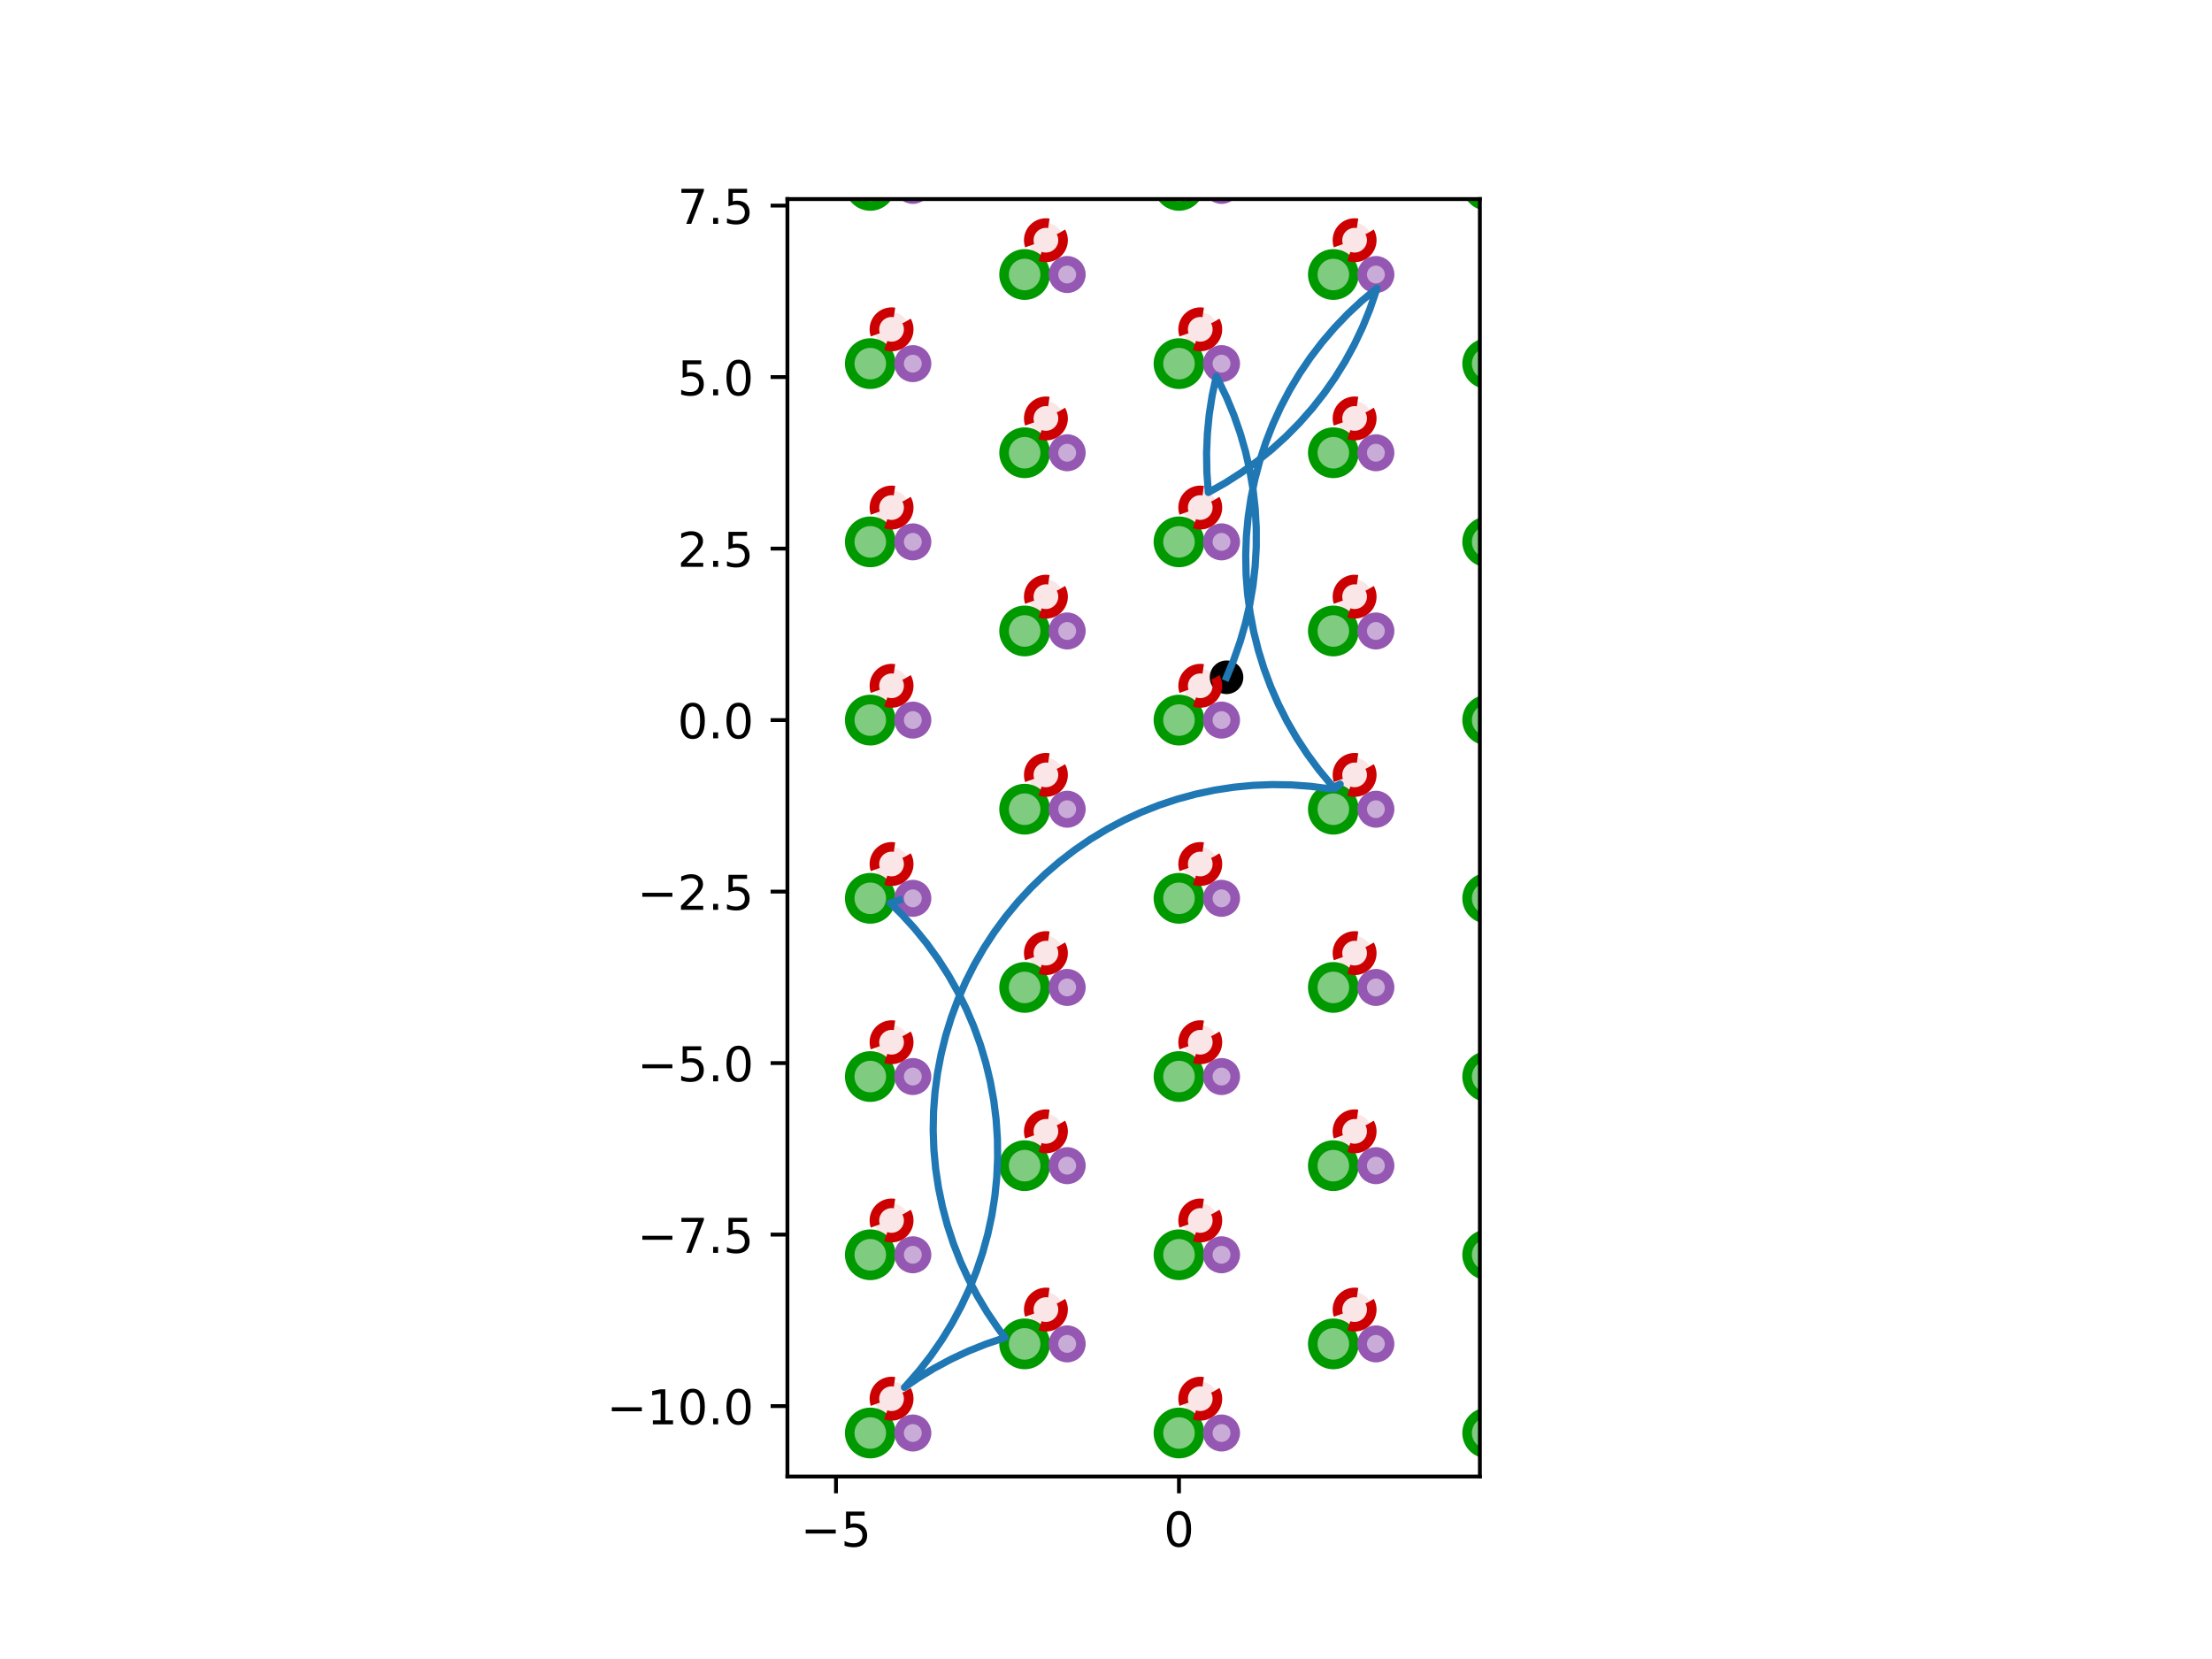 <?xml version="1.0" encoding="utf-8" standalone="no"?>
<!DOCTYPE svg PUBLIC "-//W3C//DTD SVG 1.1//EN"
  "http://www.w3.org/Graphics/SVG/1.1/DTD/svg11.dtd">
<!-- Created with matplotlib (http://matplotlib.org/) -->
<svg height="345.6pt" version="1.1" viewBox="0 0 460.8 345.6" width="460.8pt" xmlns="http://www.w3.org/2000/svg" xmlns:xlink="http://www.w3.org/1999/xlink">
 <defs>
  <style type="text/css">
*{stroke-linecap:butt;stroke-linejoin:round;}
  </style>
 </defs>
 <g id="figure_1">
  <g id="patch_1">
   <path d="M 0 345.6 
L 460.8 345.6 
L 460.8 0 
L 0 0 
z
" style="fill:#ffffff;"/>
  </g>
  <g id="axes_1">
   <g id="patch_2">
    <path d="M 164.034 307.584 
L 308.286 307.584 
L 308.286 41.472 
L 164.034 41.472 
z
" style="fill:#ffffff;"/>
   </g>
   <g id="PathCollection_1">
    <defs>
     <path d="M 0 3 
C 0.796 3 1.559 2.684 2.121 2.121 
C 2.684 1.559 3 0.796 3 0 
C 3 -0.796 2.684 -1.559 2.121 -2.121 
C 1.559 -2.684 0.796 -3 0 -3 
C -0.796 -3 -1.559 -2.684 -2.121 -2.121 
C -2.684 -1.559 -3 -0.796 -3 0 
C -3 0.796 -2.684 1.559 -2.121 2.121 
C -1.559 2.684 -0.796 3 0 3 
z
" id="m04d20f2994" style="stroke:#000000;"/>
    </defs>
    <g clip-path="url(#pd4769d5b32)">
     <use style="stroke:#000000;" x="255.508" xlink:href="#m04d20f2994" y="141.091"/>
    </g>
   </g>
   <g id="patch_3">
    <path clip-path="url(#pd4769d5b32)" d="M 181.298 302.807 
C 182.435 302.807 183.526 302.356 184.33 301.552 
C 185.134 300.748 185.585 299.657 185.585 298.52 
C 185.585 297.383 185.134 296.293 184.33 295.489 
C 183.526 294.685 182.435 294.233 181.298 294.233 
C 180.161 294.233 179.071 294.685 178.267 295.489 
C 177.463 296.293 177.011 297.383 177.011 298.52 
C 177.011 299.657 177.463 300.748 178.267 301.552 
C 179.071 302.356 180.161 302.807 181.298 302.807 
z
" style="fill:#009900;fill-opacity:0.5;stroke:#009900;stroke-linejoin:miter;stroke-width:2;"/>
   </g>
   <g id="patch_4">
    <path clip-path="url(#pd4769d5b32)" d="M 213.452 284.243 
C 214.589 284.243 215.68 283.792 216.484 282.988 
C 217.288 282.184 217.739 281.093 217.739 279.956 
C 217.739 278.819 217.288 277.729 216.484 276.925 
C 215.68 276.121 214.589 275.669 213.452 275.669 
C 212.315 275.669 211.225 276.121 210.421 276.925 
C 209.617 277.729 209.165 278.819 209.165 279.956 
C 209.165 281.093 209.617 282.184 210.421 282.988 
C 211.225 283.792 212.315 284.243 213.452 284.243 
z
" style="fill:#009900;fill-opacity:0.5;stroke:#009900;stroke-linejoin:miter;stroke-width:2;"/>
   </g>
   <g id="patch_5">
    <path clip-path="url(#pd4769d5b32)" d="M 245.606 302.807 
C 246.743 302.807 247.834 302.356 248.638 301.552 
C 249.442 300.748 249.893 299.657 249.893 298.52 
C 249.893 297.383 249.442 296.293 248.638 295.489 
C 247.834 294.685 246.743 294.233 245.606 294.233 
C 244.469 294.233 243.379 294.685 242.575 295.489 
C 241.771 296.293 241.319 297.383 241.319 298.52 
C 241.319 299.657 241.771 300.748 242.575 301.552 
C 243.379 302.356 244.469 302.807 245.606 302.807 
z
" style="fill:#009900;fill-opacity:0.5;stroke:#009900;stroke-linejoin:miter;stroke-width:2;"/>
   </g>
   <g id="patch_6">
    <path clip-path="url(#pd4769d5b32)" d="M 277.76 284.243 
C 278.897 284.243 279.988 283.792 280.791 282.988 
C 281.595 282.184 282.047 281.093 282.047 279.956 
C 282.047 278.819 281.595 277.729 280.791 276.925 
C 279.988 276.121 278.897 275.669 277.76 275.669 
C 276.623 275.669 275.532 276.121 274.728 276.925 
C 273.925 277.729 273.473 278.819 273.473 279.956 
C 273.473 281.093 273.925 282.184 274.728 282.988 
C 275.532 283.792 276.623 284.243 277.76 284.243 
z
" style="fill:#009900;fill-opacity:0.5;stroke:#009900;stroke-linejoin:miter;stroke-width:2;"/>
   </g>
   <g id="patch_7">
    <path clip-path="url(#pd4769d5b32)" d="M 309.914 302.807 
C 311.051 302.807 312.141 302.356 312.945 301.552 
C 313.749 300.748 314.201 299.657 314.201 298.52 
C 314.201 297.383 313.749 296.293 312.945 295.489 
C 312.141 294.685 311.051 294.233 309.914 294.233 
C 308.777 294.233 307.686 294.685 306.882 295.489 
C 306.078 296.293 305.627 297.383 305.627 298.52 
C 305.627 299.657 306.078 300.748 306.882 301.552 
C 307.686 302.356 308.777 302.807 309.914 302.807 
z
" style="fill:#009900;fill-opacity:0.5;stroke:#009900;stroke-linejoin:miter;stroke-width:2;"/>
   </g>
   <g id="patch_8">
    <path clip-path="url(#pd4769d5b32)" d="M 342.068 284.243 
C 343.205 284.243 344.295 283.792 345.099 282.988 
C 345.903 282.184 346.355 281.093 346.355 279.956 
C 346.355 278.819 345.903 277.729 345.099 276.925 
C 344.295 276.121 343.205 275.669 342.068 275.669 
C 340.931 275.669 339.84 276.121 339.036 276.925 
C 338.232 277.729 337.781 278.819 337.781 279.956 
C 337.781 281.093 338.232 282.184 339.036 282.988 
C 339.84 283.792 340.931 284.243 342.068 284.243 
z
" style="fill:#009900;fill-opacity:0.5;stroke:#009900;stroke-linejoin:miter;stroke-width:2;"/>
   </g>
   <g id="patch_9">
    <path clip-path="url(#pd4769d5b32)" d="M 181.298 265.679 
C 182.435 265.679 183.526 265.227 184.33 264.424 
C 185.134 263.62 185.585 262.529 185.585 261.392 
C 185.585 260.255 185.134 259.164 184.33 258.361 
C 183.526 257.557 182.435 257.105 181.298 257.105 
C 180.161 257.105 179.071 257.557 178.267 258.361 
C 177.463 259.164 177.011 260.255 177.011 261.392 
C 177.011 262.529 177.463 263.62 178.267 264.424 
C 179.071 265.227 180.161 265.679 181.298 265.679 
z
" style="fill:#009900;fill-opacity:0.5;stroke:#009900;stroke-linejoin:miter;stroke-width:2;"/>
   </g>
   <g id="patch_10">
    <path clip-path="url(#pd4769d5b32)" d="M 213.452 247.115 
C 214.589 247.115 215.68 246.663 216.484 245.859 
C 217.288 245.055 217.739 243.965 217.739 242.828 
C 217.739 241.691 217.288 240.6 216.484 239.796 
C 215.68 238.992 214.589 238.541 213.452 238.541 
C 212.315 238.541 211.225 238.992 210.421 239.796 
C 209.617 240.6 209.165 241.691 209.165 242.828 
C 209.165 243.965 209.617 245.055 210.421 245.859 
C 211.225 246.663 212.315 247.115 213.452 247.115 
z
" style="fill:#009900;fill-opacity:0.5;stroke:#009900;stroke-linejoin:miter;stroke-width:2;"/>
   </g>
   <g id="patch_11">
    <path clip-path="url(#pd4769d5b32)" d="M 245.606 265.679 
C 246.743 265.679 247.834 265.227 248.638 264.424 
C 249.442 263.62 249.893 262.529 249.893 261.392 
C 249.893 260.255 249.442 259.164 248.638 258.361 
C 247.834 257.557 246.743 257.105 245.606 257.105 
C 244.469 257.105 243.379 257.557 242.575 258.361 
C 241.771 259.164 241.319 260.255 241.319 261.392 
C 241.319 262.529 241.771 263.62 242.575 264.424 
C 243.379 265.227 244.469 265.679 245.606 265.679 
z
" style="fill:#009900;fill-opacity:0.5;stroke:#009900;stroke-linejoin:miter;stroke-width:2;"/>
   </g>
   <g id="patch_12">
    <path clip-path="url(#pd4769d5b32)" d="M 277.76 247.115 
C 278.897 247.115 279.988 246.663 280.791 245.859 
C 281.595 245.055 282.047 243.965 282.047 242.828 
C 282.047 241.691 281.595 240.6 280.791 239.796 
C 279.988 238.992 278.897 238.541 277.76 238.541 
C 276.623 238.541 275.532 238.992 274.728 239.796 
C 273.925 240.6 273.473 241.691 273.473 242.828 
C 273.473 243.965 273.925 245.055 274.728 245.859 
C 275.532 246.663 276.623 247.115 277.76 247.115 
z
" style="fill:#009900;fill-opacity:0.5;stroke:#009900;stroke-linejoin:miter;stroke-width:2;"/>
   </g>
   <g id="patch_13">
    <path clip-path="url(#pd4769d5b32)" d="M 309.914 265.679 
C 311.051 265.679 312.141 265.227 312.945 264.424 
C 313.749 263.62 314.201 262.529 314.201 261.392 
C 314.201 260.255 313.749 259.164 312.945 258.361 
C 312.141 257.557 311.051 257.105 309.914 257.105 
C 308.777 257.105 307.686 257.557 306.882 258.361 
C 306.078 259.164 305.627 260.255 305.627 261.392 
C 305.627 262.529 306.078 263.62 306.882 264.424 
C 307.686 265.227 308.777 265.679 309.914 265.679 
z
" style="fill:#009900;fill-opacity:0.5;stroke:#009900;stroke-linejoin:miter;stroke-width:2;"/>
   </g>
   <g id="patch_14">
    <path clip-path="url(#pd4769d5b32)" d="M 342.068 247.115 
C 343.205 247.115 344.295 246.663 345.099 245.859 
C 345.903 245.055 346.355 243.965 346.355 242.828 
C 346.355 241.691 345.903 240.6 345.099 239.796 
C 344.295 238.992 343.205 238.541 342.068 238.541 
C 340.931 238.541 339.84 238.992 339.036 239.796 
C 338.232 240.6 337.781 241.691 337.781 242.828 
C 337.781 243.965 338.232 245.055 339.036 245.859 
C 339.84 246.663 340.931 247.115 342.068 247.115 
z
" style="fill:#009900;fill-opacity:0.5;stroke:#009900;stroke-linejoin:miter;stroke-width:2;"/>
   </g>
   <g id="patch_15">
    <path clip-path="url(#pd4769d5b32)" d="M 181.298 228.551 
C 182.435 228.551 183.526 228.099 184.33 227.295 
C 185.134 226.491 185.585 225.401 185.585 224.264 
C 185.585 223.127 185.134 222.036 184.33 221.232 
C 183.526 220.428 182.435 219.977 181.298 219.977 
C 180.161 219.977 179.071 220.428 178.267 221.232 
C 177.463 222.036 177.011 223.127 177.011 224.264 
C 177.011 225.401 177.463 226.491 178.267 227.295 
C 179.071 228.099 180.161 228.551 181.298 228.551 
z
" style="fill:#009900;fill-opacity:0.5;stroke:#009900;stroke-linejoin:miter;stroke-width:2;"/>
   </g>
   <g id="patch_16">
    <path clip-path="url(#pd4769d5b32)" d="M 213.452 209.987 
C 214.589 209.987 215.68 209.535 216.484 208.731 
C 217.288 207.927 217.739 206.837 217.739 205.7 
C 217.739 204.563 217.288 203.472 216.484 202.668 
C 215.68 201.864 214.589 201.413 213.452 201.413 
C 212.315 201.413 211.225 201.864 210.421 202.668 
C 209.617 203.472 209.165 204.563 209.165 205.7 
C 209.165 206.837 209.617 207.927 210.421 208.731 
C 211.225 209.535 212.315 209.987 213.452 209.987 
z
" style="fill:#009900;fill-opacity:0.5;stroke:#009900;stroke-linejoin:miter;stroke-width:2;"/>
   </g>
   <g id="patch_17">
    <path clip-path="url(#pd4769d5b32)" d="M 245.606 228.551 
C 246.743 228.551 247.834 228.099 248.638 227.295 
C 249.442 226.491 249.893 225.401 249.893 224.264 
C 249.893 223.127 249.442 222.036 248.638 221.232 
C 247.834 220.428 246.743 219.977 245.606 219.977 
C 244.469 219.977 243.379 220.428 242.575 221.232 
C 241.771 222.036 241.319 223.127 241.319 224.264 
C 241.319 225.401 241.771 226.491 242.575 227.295 
C 243.379 228.099 244.469 228.551 245.606 228.551 
z
" style="fill:#009900;fill-opacity:0.5;stroke:#009900;stroke-linejoin:miter;stroke-width:2;"/>
   </g>
   <g id="patch_18">
    <path clip-path="url(#pd4769d5b32)" d="M 277.76 209.987 
C 278.897 209.987 279.988 209.535 280.791 208.731 
C 281.595 207.927 282.047 206.837 282.047 205.7 
C 282.047 204.563 281.595 203.472 280.791 202.668 
C 279.988 201.864 278.897 201.413 277.76 201.413 
C 276.623 201.413 275.532 201.864 274.728 202.668 
C 273.925 203.472 273.473 204.563 273.473 205.7 
C 273.473 206.837 273.925 207.927 274.728 208.731 
C 275.532 209.535 276.623 209.987 277.76 209.987 
z
" style="fill:#009900;fill-opacity:0.5;stroke:#009900;stroke-linejoin:miter;stroke-width:2;"/>
   </g>
   <g id="patch_19">
    <path clip-path="url(#pd4769d5b32)" d="M 309.914 228.551 
C 311.051 228.551 312.141 228.099 312.945 227.295 
C 313.749 226.491 314.201 225.401 314.201 224.264 
C 314.201 223.127 313.749 222.036 312.945 221.232 
C 312.141 220.428 311.051 219.977 309.914 219.977 
C 308.777 219.977 307.686 220.428 306.882 221.232 
C 306.078 222.036 305.627 223.127 305.627 224.264 
C 305.627 225.401 306.078 226.491 306.882 227.295 
C 307.686 228.099 308.777 228.551 309.914 228.551 
z
" style="fill:#009900;fill-opacity:0.5;stroke:#009900;stroke-linejoin:miter;stroke-width:2;"/>
   </g>
   <g id="patch_20">
    <path clip-path="url(#pd4769d5b32)" d="M 342.068 209.987 
C 343.205 209.987 344.295 209.535 345.099 208.731 
C 345.903 207.927 346.355 206.837 346.355 205.7 
C 346.355 204.563 345.903 203.472 345.099 202.668 
C 344.295 201.864 343.205 201.413 342.068 201.413 
C 340.931 201.413 339.84 201.864 339.036 202.668 
C 338.232 203.472 337.781 204.563 337.781 205.7 
C 337.781 206.837 338.232 207.927 339.036 208.731 
C 339.84 209.535 340.931 209.987 342.068 209.987 
z
" style="fill:#009900;fill-opacity:0.5;stroke:#009900;stroke-linejoin:miter;stroke-width:2;"/>
   </g>
   <g id="patch_21">
    <path clip-path="url(#pd4769d5b32)" d="M 181.298 191.423 
C 182.435 191.423 183.526 190.971 184.33 190.167 
C 185.134 189.363 185.585 188.273 185.585 187.136 
C 185.585 185.999 185.134 184.908 184.33 184.104 
C 183.526 183.3 182.435 182.849 181.298 182.849 
C 180.161 182.849 179.071 183.3 178.267 184.104 
C 177.463 184.908 177.011 185.999 177.011 187.136 
C 177.011 188.273 177.463 189.363 178.267 190.167 
C 179.071 190.971 180.161 191.423 181.298 191.423 
z
" style="fill:#009900;fill-opacity:0.5;stroke:#009900;stroke-linejoin:miter;stroke-width:2;"/>
   </g>
   <g id="patch_22">
    <path clip-path="url(#pd4769d5b32)" d="M 213.452 172.859 
C 214.589 172.859 215.68 172.407 216.484 171.603 
C 217.288 170.799 217.739 169.709 217.739 168.572 
C 217.739 167.435 217.288 166.344 216.484 165.54 
C 215.68 164.736 214.589 164.284 213.452 164.284 
C 212.315 164.284 211.225 164.736 210.421 165.54 
C 209.617 166.344 209.165 167.435 209.165 168.572 
C 209.165 169.709 209.617 170.799 210.421 171.603 
C 211.225 172.407 212.315 172.859 213.452 172.859 
z
" style="fill:#009900;fill-opacity:0.5;stroke:#009900;stroke-linejoin:miter;stroke-width:2;"/>
   </g>
   <g id="patch_23">
    <path clip-path="url(#pd4769d5b32)" d="M 245.606 191.423 
C 246.743 191.423 247.834 190.971 248.638 190.167 
C 249.442 189.363 249.893 188.273 249.893 187.136 
C 249.893 185.999 249.442 184.908 248.638 184.104 
C 247.834 183.3 246.743 182.849 245.606 182.849 
C 244.469 182.849 243.379 183.3 242.575 184.104 
C 241.771 184.908 241.319 185.999 241.319 187.136 
C 241.319 188.273 241.771 189.363 242.575 190.167 
C 243.379 190.971 244.469 191.423 245.606 191.423 
z
" style="fill:#009900;fill-opacity:0.5;stroke:#009900;stroke-linejoin:miter;stroke-width:2;"/>
   </g>
   <g id="patch_24">
    <path clip-path="url(#pd4769d5b32)" d="M 277.76 172.859 
C 278.897 172.859 279.988 172.407 280.791 171.603 
C 281.595 170.799 282.047 169.709 282.047 168.572 
C 282.047 167.435 281.595 166.344 280.791 165.54 
C 279.988 164.736 278.897 164.284 277.76 164.284 
C 276.623 164.284 275.532 164.736 274.728 165.54 
C 273.925 166.344 273.473 167.435 273.473 168.572 
C 273.473 169.709 273.925 170.799 274.728 171.603 
C 275.532 172.407 276.623 172.859 277.76 172.859 
z
" style="fill:#009900;fill-opacity:0.5;stroke:#009900;stroke-linejoin:miter;stroke-width:2;"/>
   </g>
   <g id="patch_25">
    <path clip-path="url(#pd4769d5b32)" d="M 309.914 191.423 
C 311.051 191.423 312.141 190.971 312.945 190.167 
C 313.749 189.363 314.201 188.273 314.201 187.136 
C 314.201 185.999 313.749 184.908 312.945 184.104 
C 312.141 183.3 311.051 182.849 309.914 182.849 
C 308.777 182.849 307.686 183.3 306.882 184.104 
C 306.078 184.908 305.627 185.999 305.627 187.136 
C 305.627 188.273 306.078 189.363 306.882 190.167 
C 307.686 190.971 308.777 191.423 309.914 191.423 
z
" style="fill:#009900;fill-opacity:0.5;stroke:#009900;stroke-linejoin:miter;stroke-width:2;"/>
   </g>
   <g id="patch_26">
    <path clip-path="url(#pd4769d5b32)" d="M 342.068 172.859 
C 343.205 172.859 344.295 172.407 345.099 171.603 
C 345.903 170.799 346.355 169.709 346.355 168.572 
C 346.355 167.435 345.903 166.344 345.099 165.54 
C 344.295 164.736 343.205 164.284 342.068 164.284 
C 340.931 164.284 339.84 164.736 339.036 165.54 
C 338.232 166.344 337.781 167.435 337.781 168.572 
C 337.781 169.709 338.232 170.799 339.036 171.603 
C 339.84 172.407 340.931 172.859 342.068 172.859 
z
" style="fill:#009900;fill-opacity:0.5;stroke:#009900;stroke-linejoin:miter;stroke-width:2;"/>
   </g>
   <g id="patch_27">
    <path clip-path="url(#pd4769d5b32)" d="M 181.298 154.295 
C 182.435 154.295 183.526 153.843 184.33 153.039 
C 185.134 152.235 185.585 151.145 185.585 150.008 
C 185.585 148.871 185.134 147.78 184.33 146.976 
C 183.526 146.172 182.435 145.72 181.298 145.72 
C 180.161 145.72 179.071 146.172 178.267 146.976 
C 177.463 147.78 177.011 148.871 177.011 150.008 
C 177.011 151.145 177.463 152.235 178.267 153.039 
C 179.071 153.843 180.161 154.295 181.298 154.295 
z
" style="fill:#009900;fill-opacity:0.5;stroke:#009900;stroke-linejoin:miter;stroke-width:2;"/>
   </g>
   <g id="patch_28">
    <path clip-path="url(#pd4769d5b32)" d="M 213.452 135.731 
C 214.589 135.731 215.68 135.279 216.484 134.475 
C 217.288 133.671 217.739 132.58 217.739 131.443 
C 217.739 130.307 217.288 129.216 216.484 128.412 
C 215.68 127.608 214.589 127.156 213.452 127.156 
C 212.315 127.156 211.225 127.608 210.421 128.412 
C 209.617 129.216 209.165 130.307 209.165 131.443 
C 209.165 132.58 209.617 133.671 210.421 134.475 
C 211.225 135.279 212.315 135.731 213.452 135.731 
z
" style="fill:#009900;fill-opacity:0.5;stroke:#009900;stroke-linejoin:miter;stroke-width:2;"/>
   </g>
   <g id="patch_29">
    <path clip-path="url(#pd4769d5b32)" d="M 245.606 154.295 
C 246.743 154.295 247.834 153.843 248.638 153.039 
C 249.442 152.235 249.893 151.145 249.893 150.008 
C 249.893 148.871 249.442 147.78 248.638 146.976 
C 247.834 146.172 246.743 145.72 245.606 145.72 
C 244.469 145.72 243.379 146.172 242.575 146.976 
C 241.771 147.78 241.319 148.871 241.319 150.008 
C 241.319 151.145 241.771 152.235 242.575 153.039 
C 243.379 153.843 244.469 154.295 245.606 154.295 
z
" style="fill:#009900;fill-opacity:0.5;stroke:#009900;stroke-linejoin:miter;stroke-width:2;"/>
   </g>
   <g id="patch_30">
    <path clip-path="url(#pd4769d5b32)" d="M 277.76 135.731 
C 278.897 135.731 279.988 135.279 280.791 134.475 
C 281.595 133.671 282.047 132.58 282.047 131.443 
C 282.047 130.307 281.595 129.216 280.791 128.412 
C 279.988 127.608 278.897 127.156 277.76 127.156 
C 276.623 127.156 275.532 127.608 274.728 128.412 
C 273.925 129.216 273.473 130.307 273.473 131.443 
C 273.473 132.58 273.925 133.671 274.728 134.475 
C 275.532 135.279 276.623 135.731 277.76 135.731 
z
" style="fill:#009900;fill-opacity:0.5;stroke:#009900;stroke-linejoin:miter;stroke-width:2;"/>
   </g>
   <g id="patch_31">
    <path clip-path="url(#pd4769d5b32)" d="M 309.914 154.295 
C 311.051 154.295 312.141 153.843 312.945 153.039 
C 313.749 152.235 314.201 151.145 314.201 150.008 
C 314.201 148.871 313.749 147.78 312.945 146.976 
C 312.141 146.172 311.051 145.72 309.914 145.72 
C 308.777 145.72 307.686 146.172 306.882 146.976 
C 306.078 147.78 305.627 148.871 305.627 150.008 
C 305.627 151.145 306.078 152.235 306.882 153.039 
C 307.686 153.843 308.777 154.295 309.914 154.295 
z
" style="fill:#009900;fill-opacity:0.5;stroke:#009900;stroke-linejoin:miter;stroke-width:2;"/>
   </g>
   <g id="patch_32">
    <path clip-path="url(#pd4769d5b32)" d="M 342.068 135.731 
C 343.205 135.731 344.295 135.279 345.099 134.475 
C 345.903 133.671 346.355 132.58 346.355 131.443 
C 346.355 130.307 345.903 129.216 345.099 128.412 
C 344.295 127.608 343.205 127.156 342.068 127.156 
C 340.931 127.156 339.84 127.608 339.036 128.412 
C 338.232 129.216 337.781 130.307 337.781 131.443 
C 337.781 132.58 338.232 133.671 339.036 134.475 
C 339.84 135.279 340.931 135.731 342.068 135.731 
z
" style="fill:#009900;fill-opacity:0.5;stroke:#009900;stroke-linejoin:miter;stroke-width:2;"/>
   </g>
   <g id="patch_33">
    <path clip-path="url(#pd4769d5b32)" d="M 181.298 117.167 
C 182.435 117.167 183.526 116.715 184.33 115.911 
C 185.134 115.107 185.585 114.016 185.585 112.879 
C 185.585 111.742 185.134 110.652 184.33 109.848 
C 183.526 109.044 182.435 108.592 181.298 108.592 
C 180.161 108.592 179.071 109.044 178.267 109.848 
C 177.463 110.652 177.011 111.742 177.011 112.879 
C 177.011 114.016 177.463 115.107 178.267 115.911 
C 179.071 116.715 180.161 117.167 181.298 117.167 
z
" style="fill:#009900;fill-opacity:0.5;stroke:#009900;stroke-linejoin:miter;stroke-width:2;"/>
   </g>
   <g id="patch_34">
    <path clip-path="url(#pd4769d5b32)" d="M 213.452 98.603 
C 214.589 98.603 215.68 98.151 216.484 97.347 
C 217.288 96.543 217.739 95.452 217.739 94.315 
C 217.739 93.178 217.288 92.088 216.484 91.284 
C 215.68 90.48 214.589 90.028 213.452 90.028 
C 212.315 90.028 211.225 90.48 210.421 91.284 
C 209.617 92.088 209.165 93.178 209.165 94.315 
C 209.165 95.452 209.617 96.543 210.421 97.347 
C 211.225 98.151 212.315 98.603 213.452 98.603 
z
" style="fill:#009900;fill-opacity:0.5;stroke:#009900;stroke-linejoin:miter;stroke-width:2;"/>
   </g>
   <g id="patch_35">
    <path clip-path="url(#pd4769d5b32)" d="M 245.606 117.167 
C 246.743 117.167 247.834 116.715 248.638 115.911 
C 249.442 115.107 249.893 114.016 249.893 112.879 
C 249.893 111.742 249.442 110.652 248.638 109.848 
C 247.834 109.044 246.743 108.592 245.606 108.592 
C 244.469 108.592 243.379 109.044 242.575 109.848 
C 241.771 110.652 241.319 111.742 241.319 112.879 
C 241.319 114.016 241.771 115.107 242.575 115.911 
C 243.379 116.715 244.469 117.167 245.606 117.167 
z
" style="fill:#009900;fill-opacity:0.5;stroke:#009900;stroke-linejoin:miter;stroke-width:2;"/>
   </g>
   <g id="patch_36">
    <path clip-path="url(#pd4769d5b32)" d="M 277.76 98.603 
C 278.897 98.603 279.988 98.151 280.791 97.347 
C 281.595 96.543 282.047 95.452 282.047 94.315 
C 282.047 93.178 281.595 92.088 280.791 91.284 
C 279.988 90.48 278.897 90.028 277.76 90.028 
C 276.623 90.028 275.532 90.48 274.728 91.284 
C 273.925 92.088 273.473 93.178 273.473 94.315 
C 273.473 95.452 273.925 96.543 274.728 97.347 
C 275.532 98.151 276.623 98.603 277.76 98.603 
z
" style="fill:#009900;fill-opacity:0.5;stroke:#009900;stroke-linejoin:miter;stroke-width:2;"/>
   </g>
   <g id="patch_37">
    <path clip-path="url(#pd4769d5b32)" d="M 309.914 117.167 
C 311.051 117.167 312.141 116.715 312.945 115.911 
C 313.749 115.107 314.201 114.016 314.201 112.879 
C 314.201 111.742 313.749 110.652 312.945 109.848 
C 312.141 109.044 311.051 108.592 309.914 108.592 
C 308.777 108.592 307.686 109.044 306.882 109.848 
C 306.078 110.652 305.627 111.742 305.627 112.879 
C 305.627 114.016 306.078 115.107 306.882 115.911 
C 307.686 116.715 308.777 117.167 309.914 117.167 
z
" style="fill:#009900;fill-opacity:0.5;stroke:#009900;stroke-linejoin:miter;stroke-width:2;"/>
   </g>
   <g id="patch_38">
    <path clip-path="url(#pd4769d5b32)" d="M 342.068 98.603 
C 343.205 98.603 344.295 98.151 345.099 97.347 
C 345.903 96.543 346.355 95.452 346.355 94.315 
C 346.355 93.178 345.903 92.088 345.099 91.284 
C 344.295 90.48 343.205 90.028 342.068 90.028 
C 340.931 90.028 339.84 90.48 339.036 91.284 
C 338.232 92.088 337.781 93.178 337.781 94.315 
C 337.781 95.452 338.232 96.543 339.036 97.347 
C 339.84 98.151 340.931 98.603 342.068 98.603 
z
" style="fill:#009900;fill-opacity:0.5;stroke:#009900;stroke-linejoin:miter;stroke-width:2;"/>
   </g>
   <g id="patch_39">
    <path clip-path="url(#pd4769d5b32)" d="M 181.298 80.038 
C 182.435 80.038 183.526 79.587 184.33 78.783 
C 185.134 77.979 185.585 76.888 185.585 75.751 
C 185.585 74.614 185.134 73.524 184.33 72.72 
C 183.526 71.916 182.435 71.464 181.298 71.464 
C 180.161 71.464 179.071 71.916 178.267 72.72 
C 177.463 73.524 177.011 74.614 177.011 75.751 
C 177.011 76.888 177.463 77.979 178.267 78.783 
C 179.071 79.587 180.161 80.038 181.298 80.038 
z
" style="fill:#009900;fill-opacity:0.5;stroke:#009900;stroke-linejoin:miter;stroke-width:2;"/>
   </g>
   <g id="patch_40">
    <path clip-path="url(#pd4769d5b32)" d="M 213.452 61.474 
C 214.589 61.474 215.68 61.023 216.484 60.219 
C 217.288 59.415 217.739 58.324 217.739 57.187 
C 217.739 56.05 217.288 54.96 216.484 54.156 
C 215.68 53.352 214.589 52.9 213.452 52.9 
C 212.315 52.9 211.225 53.352 210.421 54.156 
C 209.617 54.96 209.165 56.05 209.165 57.187 
C 209.165 58.324 209.617 59.415 210.421 60.219 
C 211.225 61.023 212.315 61.474 213.452 61.474 
z
" style="fill:#009900;fill-opacity:0.5;stroke:#009900;stroke-linejoin:miter;stroke-width:2;"/>
   </g>
   <g id="patch_41">
    <path clip-path="url(#pd4769d5b32)" d="M 245.606 80.038 
C 246.743 80.038 247.834 79.587 248.638 78.783 
C 249.442 77.979 249.893 76.888 249.893 75.751 
C 249.893 74.614 249.442 73.524 248.638 72.72 
C 247.834 71.916 246.743 71.464 245.606 71.464 
C 244.469 71.464 243.379 71.916 242.575 72.72 
C 241.771 73.524 241.319 74.614 241.319 75.751 
C 241.319 76.888 241.771 77.979 242.575 78.783 
C 243.379 79.587 244.469 80.038 245.606 80.038 
z
" style="fill:#009900;fill-opacity:0.5;stroke:#009900;stroke-linejoin:miter;stroke-width:2;"/>
   </g>
   <g id="patch_42">
    <path clip-path="url(#pd4769d5b32)" d="M 277.76 61.474 
C 278.897 61.474 279.988 61.023 280.791 60.219 
C 281.595 59.415 282.047 58.324 282.047 57.187 
C 282.047 56.05 281.595 54.96 280.791 54.156 
C 279.988 53.352 278.897 52.9 277.76 52.9 
C 276.623 52.9 275.532 53.352 274.728 54.156 
C 273.925 54.96 273.473 56.05 273.473 57.187 
C 273.473 58.324 273.925 59.415 274.728 60.219 
C 275.532 61.023 276.623 61.474 277.76 61.474 
z
" style="fill:#009900;fill-opacity:0.5;stroke:#009900;stroke-linejoin:miter;stroke-width:2;"/>
   </g>
   <g id="patch_43">
    <path clip-path="url(#pd4769d5b32)" d="M 309.914 80.038 
C 311.051 80.038 312.141 79.587 312.945 78.783 
C 313.749 77.979 314.201 76.888 314.201 75.751 
C 314.201 74.614 313.749 73.524 312.945 72.72 
C 312.141 71.916 311.051 71.464 309.914 71.464 
C 308.777 71.464 307.686 71.916 306.882 72.72 
C 306.078 73.524 305.627 74.614 305.627 75.751 
C 305.627 76.888 306.078 77.979 306.882 78.783 
C 307.686 79.587 308.777 80.038 309.914 80.038 
z
" style="fill:#009900;fill-opacity:0.5;stroke:#009900;stroke-linejoin:miter;stroke-width:2;"/>
   </g>
   <g id="patch_44">
    <path clip-path="url(#pd4769d5b32)" d="M 342.068 61.474 
C 343.205 61.474 344.295 61.023 345.099 60.219 
C 345.903 59.415 346.355 58.324 346.355 57.187 
C 346.355 56.05 345.903 54.96 345.099 54.156 
C 344.295 53.352 343.205 52.9 342.068 52.9 
C 340.931 52.9 339.84 53.352 339.036 54.156 
C 338.232 54.96 337.781 56.05 337.781 57.187 
C 337.781 58.324 338.232 59.415 339.036 60.219 
C 339.84 61.023 340.931 61.474 342.068 61.474 
z
" style="fill:#009900;fill-opacity:0.5;stroke:#009900;stroke-linejoin:miter;stroke-width:2;"/>
   </g>
   <g id="patch_45">
    <path clip-path="url(#pd4769d5b32)" d="M 181.298 42.91 
C 182.435 42.91 183.526 42.459 184.33 41.655 
C 185.134 40.851 185.585 39.76 185.585 38.623 
C 185.585 37.486 185.134 36.396 184.33 35.592 
C 183.526 34.788 182.435 34.336 181.298 34.336 
C 180.161 34.336 179.071 34.788 178.267 35.592 
C 177.463 36.396 177.011 37.486 177.011 38.623 
C 177.011 39.76 177.463 40.851 178.267 41.655 
C 179.071 42.459 180.161 42.91 181.298 42.91 
z
" style="fill:#009900;fill-opacity:0.5;stroke:#009900;stroke-linejoin:miter;stroke-width:2;"/>
   </g>
   <g id="patch_46">
    <path clip-path="url(#pd4769d5b32)" d="M 213.452 24.346 
C 214.589 24.346 215.68 23.895 216.484 23.091 
C 217.288 22.287 217.739 21.196 217.739 20.059 
C 217.739 18.922 217.288 17.832 216.484 17.028 
C 215.68 16.224 214.589 15.772 213.452 15.772 
C 212.315 15.772 211.225 16.224 210.421 17.028 
C 209.617 17.832 209.165 18.922 209.165 20.059 
C 209.165 21.196 209.617 22.287 210.421 23.091 
C 211.225 23.895 212.315 24.346 213.452 24.346 
z
" style="fill:#009900;fill-opacity:0.5;stroke:#009900;stroke-linejoin:miter;stroke-width:2;"/>
   </g>
   <g id="patch_47">
    <path clip-path="url(#pd4769d5b32)" d="M 245.606 42.91 
C 246.743 42.91 247.834 42.459 248.638 41.655 
C 249.442 40.851 249.893 39.76 249.893 38.623 
C 249.893 37.486 249.442 36.396 248.638 35.592 
C 247.834 34.788 246.743 34.336 245.606 34.336 
C 244.469 34.336 243.379 34.788 242.575 35.592 
C 241.771 36.396 241.319 37.486 241.319 38.623 
C 241.319 39.76 241.771 40.851 242.575 41.655 
C 243.379 42.459 244.469 42.91 245.606 42.91 
z
" style="fill:#009900;fill-opacity:0.5;stroke:#009900;stroke-linejoin:miter;stroke-width:2;"/>
   </g>
   <g id="patch_48">
    <path clip-path="url(#pd4769d5b32)" d="M 277.76 24.346 
C 278.897 24.346 279.988 23.895 280.791 23.091 
C 281.595 22.287 282.047 21.196 282.047 20.059 
C 282.047 18.922 281.595 17.832 280.791 17.028 
C 279.988 16.224 278.897 15.772 277.76 15.772 
C 276.623 15.772 275.532 16.224 274.728 17.028 
C 273.925 17.832 273.473 18.922 273.473 20.059 
C 273.473 21.196 273.925 22.287 274.728 23.091 
C 275.532 23.895 276.623 24.346 277.76 24.346 
z
" style="fill:#009900;fill-opacity:0.5;stroke:#009900;stroke-linejoin:miter;stroke-width:2;"/>
   </g>
   <g id="patch_49">
    <path clip-path="url(#pd4769d5b32)" d="M 309.914 42.91 
C 311.051 42.91 312.141 42.459 312.945 41.655 
C 313.749 40.851 314.201 39.76 314.201 38.623 
C 314.201 37.486 313.749 36.396 312.945 35.592 
C 312.141 34.788 311.051 34.336 309.914 34.336 
C 308.777 34.336 307.686 34.788 306.882 35.592 
C 306.078 36.396 305.627 37.486 305.627 38.623 
C 305.627 39.76 306.078 40.851 306.882 41.655 
C 307.686 42.459 308.777 42.91 309.914 42.91 
z
" style="fill:#009900;fill-opacity:0.5;stroke:#009900;stroke-linejoin:miter;stroke-width:2;"/>
   </g>
   <g id="patch_50">
    <path clip-path="url(#pd4769d5b32)" d="M 342.068 24.346 
C 343.205 24.346 344.295 23.895 345.099 23.091 
C 345.903 22.287 346.355 21.196 346.355 20.059 
C 346.355 18.922 345.903 17.832 345.099 17.028 
C 344.295 16.224 343.205 15.772 342.068 15.772 
C 340.931 15.772 339.84 16.224 339.036 17.028 
C 338.232 17.832 337.781 18.922 337.781 20.059 
C 337.781 21.196 338.232 22.287 339.036 23.091 
C 339.84 23.895 340.931 24.346 342.068 24.346 
z
" style="fill:#009900;fill-opacity:0.5;stroke:#009900;stroke-linejoin:miter;stroke-width:2;"/>
   </g>
   <g id="patch_51">
    <path clip-path="url(#pd4769d5b32)" d="M 190.158 301.378 
C 190.916 301.378 191.643 301.077 192.179 300.541 
C 192.715 300.005 193.017 299.278 193.017 298.52 
C 193.017 297.762 192.715 297.035 192.179 296.499 
C 191.643 295.963 190.916 295.662 190.158 295.662 
C 189.4 295.662 188.673 295.963 188.137 296.499 
C 187.601 297.035 187.3 297.762 187.3 298.52 
C 187.3 299.278 187.601 300.005 188.137 300.541 
C 188.673 301.077 189.4 301.378 190.158 301.378 
z
" style="fill:#9558b2;fill-opacity:0.5;stroke:#9558b2;stroke-linejoin:miter;stroke-width:2;"/>
   </g>
   <g id="patch_52">
    <path clip-path="url(#pd4769d5b32)" d="M 222.312 282.814 
C 223.07 282.814 223.797 282.513 224.333 281.977 
C 224.869 281.441 225.17 280.714 225.17 279.956 
C 225.17 279.198 224.869 278.471 224.333 277.935 
C 223.797 277.399 223.07 277.098 222.312 277.098 
C 221.554 277.098 220.827 277.399 220.291 277.935 
C 219.755 278.471 219.454 279.198 219.454 279.956 
C 219.454 280.714 219.755 281.441 220.291 281.977 
C 220.827 282.513 221.554 282.814 222.312 282.814 
z
" style="fill:#9558b2;fill-opacity:0.5;stroke:#9558b2;stroke-linejoin:miter;stroke-width:2;"/>
   </g>
   <g id="patch_53">
    <path clip-path="url(#pd4769d5b32)" d="M 254.466 301.378 
C 255.224 301.378 255.951 301.077 256.487 300.541 
C 257.023 300.005 257.324 299.278 257.324 298.52 
C 257.324 297.762 257.023 297.035 256.487 296.499 
C 255.951 295.963 255.224 295.662 254.466 295.662 
C 253.708 295.662 252.981 295.963 252.445 296.499 
C 251.909 297.035 251.608 297.762 251.608 298.52 
C 251.608 299.278 251.909 300.005 252.445 300.541 
C 252.981 301.077 253.708 301.378 254.466 301.378 
z
" style="fill:#9558b2;fill-opacity:0.5;stroke:#9558b2;stroke-linejoin:miter;stroke-width:2;"/>
   </g>
   <g id="patch_54">
    <path clip-path="url(#pd4769d5b32)" d="M 286.62 282.814 
C 287.378 282.814 288.105 282.513 288.641 281.977 
C 289.177 281.441 289.478 280.714 289.478 279.956 
C 289.478 279.198 289.177 278.471 288.641 277.935 
C 288.105 277.399 287.378 277.098 286.62 277.098 
C 285.862 277.098 285.135 277.399 284.599 277.935 
C 284.063 278.471 283.762 279.198 283.762 279.956 
C 283.762 280.714 284.063 281.441 284.599 281.977 
C 285.135 282.513 285.862 282.814 286.62 282.814 
z
" style="fill:#9558b2;fill-opacity:0.5;stroke:#9558b2;stroke-linejoin:miter;stroke-width:2;"/>
   </g>
   <g id="patch_55">
    <path clip-path="url(#pd4769d5b32)" d="M 318.774 301.378 
C 319.532 301.378 320.259 301.077 320.795 300.541 
C 321.331 300.005 321.632 299.278 321.632 298.52 
C 321.632 297.762 321.331 297.035 320.795 296.499 
C 320.259 295.963 319.532 295.662 318.774 295.662 
C 318.016 295.662 317.289 295.963 316.753 296.499 
C 316.217 297.035 315.916 297.762 315.916 298.52 
C 315.916 299.278 316.217 300.005 316.753 300.541 
C 317.289 301.077 318.016 301.378 318.774 301.378 
z
" style="fill:#9558b2;fill-opacity:0.5;stroke:#9558b2;stroke-linejoin:miter;stroke-width:2;"/>
   </g>
   <g id="patch_56">
    <path clip-path="url(#pd4769d5b32)" d="M 350.928 282.814 
C 351.686 282.814 352.413 282.513 352.949 281.977 
C 353.485 281.441 353.786 280.714 353.786 279.956 
C 353.786 279.198 353.485 278.471 352.949 277.935 
C 352.413 277.399 351.686 277.098 350.928 277.098 
C 350.17 277.098 349.443 277.399 348.907 277.935 
C 348.371 278.471 348.07 279.198 348.07 279.956 
C 348.07 280.714 348.371 281.441 348.907 281.977 
C 349.443 282.513 350.17 282.814 350.928 282.814 
z
" style="fill:#9558b2;fill-opacity:0.5;stroke:#9558b2;stroke-linejoin:miter;stroke-width:2;"/>
   </g>
   <g id="patch_57">
    <path clip-path="url(#pd4769d5b32)" d="M 190.158 264.25 
C 190.916 264.25 191.643 263.949 192.179 263.413 
C 192.715 262.877 193.017 262.15 193.017 261.392 
C 193.017 260.634 192.715 259.907 192.179 259.371 
C 191.643 258.835 190.916 258.534 190.158 258.534 
C 189.4 258.534 188.673 258.835 188.137 259.371 
C 187.601 259.907 187.3 260.634 187.3 261.392 
C 187.3 262.15 187.601 262.877 188.137 263.413 
C 188.673 263.949 189.4 264.25 190.158 264.25 
z
" style="fill:#9558b2;fill-opacity:0.5;stroke:#9558b2;stroke-linejoin:miter;stroke-width:2;"/>
   </g>
   <g id="patch_58">
    <path clip-path="url(#pd4769d5b32)" d="M 222.312 245.686 
C 223.07 245.686 223.797 245.385 224.333 244.849 
C 224.869 244.313 225.17 243.586 225.17 242.828 
C 225.17 242.07 224.869 241.343 224.333 240.807 
C 223.797 240.271 223.07 239.97 222.312 239.97 
C 221.554 239.97 220.827 240.271 220.291 240.807 
C 219.755 241.343 219.454 242.07 219.454 242.828 
C 219.454 243.586 219.755 244.313 220.291 244.849 
C 220.827 245.385 221.554 245.686 222.312 245.686 
z
" style="fill:#9558b2;fill-opacity:0.5;stroke:#9558b2;stroke-linejoin:miter;stroke-width:2;"/>
   </g>
   <g id="patch_59">
    <path clip-path="url(#pd4769d5b32)" d="M 254.466 264.25 
C 255.224 264.25 255.951 263.949 256.487 263.413 
C 257.023 262.877 257.324 262.15 257.324 261.392 
C 257.324 260.634 257.023 259.907 256.487 259.371 
C 255.951 258.835 255.224 258.534 254.466 258.534 
C 253.708 258.534 252.981 258.835 252.445 259.371 
C 251.909 259.907 251.608 260.634 251.608 261.392 
C 251.608 262.15 251.909 262.877 252.445 263.413 
C 252.981 263.949 253.708 264.25 254.466 264.25 
z
" style="fill:#9558b2;fill-opacity:0.5;stroke:#9558b2;stroke-linejoin:miter;stroke-width:2;"/>
   </g>
   <g id="patch_60">
    <path clip-path="url(#pd4769d5b32)" d="M 286.62 245.686 
C 287.378 245.686 288.105 245.385 288.641 244.849 
C 289.177 244.313 289.478 243.586 289.478 242.828 
C 289.478 242.07 289.177 241.343 288.641 240.807 
C 288.105 240.271 287.378 239.97 286.62 239.97 
C 285.862 239.97 285.135 240.271 284.599 240.807 
C 284.063 241.343 283.762 242.07 283.762 242.828 
C 283.762 243.586 284.063 244.313 284.599 244.849 
C 285.135 245.385 285.862 245.686 286.62 245.686 
z
" style="fill:#9558b2;fill-opacity:0.5;stroke:#9558b2;stroke-linejoin:miter;stroke-width:2;"/>
   </g>
   <g id="patch_61">
    <path clip-path="url(#pd4769d5b32)" d="M 318.774 264.25 
C 319.532 264.25 320.259 263.949 320.795 263.413 
C 321.331 262.877 321.632 262.15 321.632 261.392 
C 321.632 260.634 321.331 259.907 320.795 259.371 
C 320.259 258.835 319.532 258.534 318.774 258.534 
C 318.016 258.534 317.289 258.835 316.753 259.371 
C 316.217 259.907 315.916 260.634 315.916 261.392 
C 315.916 262.15 316.217 262.877 316.753 263.413 
C 317.289 263.949 318.016 264.25 318.774 264.25 
z
" style="fill:#9558b2;fill-opacity:0.5;stroke:#9558b2;stroke-linejoin:miter;stroke-width:2;"/>
   </g>
   <g id="patch_62">
    <path clip-path="url(#pd4769d5b32)" d="M 350.928 245.686 
C 351.686 245.686 352.413 245.385 352.949 244.849 
C 353.485 244.313 353.786 243.586 353.786 242.828 
C 353.786 242.07 353.485 241.343 352.949 240.807 
C 352.413 240.271 351.686 239.97 350.928 239.97 
C 350.17 239.97 349.443 240.271 348.907 240.807 
C 348.371 241.343 348.07 242.07 348.07 242.828 
C 348.07 243.586 348.371 244.313 348.907 244.849 
C 349.443 245.385 350.17 245.686 350.928 245.686 
z
" style="fill:#9558b2;fill-opacity:0.5;stroke:#9558b2;stroke-linejoin:miter;stroke-width:2;"/>
   </g>
   <g id="patch_63">
    <path clip-path="url(#pd4769d5b32)" d="M 190.158 227.122 
C 190.916 227.122 191.643 226.821 192.179 226.285 
C 192.715 225.749 193.017 225.022 193.017 224.264 
C 193.017 223.506 192.715 222.779 192.179 222.243 
C 191.643 221.707 190.916 221.406 190.158 221.406 
C 189.4 221.406 188.673 221.707 188.137 222.243 
C 187.601 222.779 187.3 223.506 187.3 224.264 
C 187.3 225.022 187.601 225.749 188.137 226.285 
C 188.673 226.821 189.4 227.122 190.158 227.122 
z
" style="fill:#9558b2;fill-opacity:0.5;stroke:#9558b2;stroke-linejoin:miter;stroke-width:2;"/>
   </g>
   <g id="patch_64">
    <path clip-path="url(#pd4769d5b32)" d="M 222.312 208.558 
C 223.07 208.558 223.797 208.257 224.333 207.721 
C 224.869 207.185 225.17 206.458 225.17 205.7 
C 225.17 204.942 224.869 204.215 224.333 203.679 
C 223.797 203.143 223.07 202.842 222.312 202.842 
C 221.554 202.842 220.827 203.143 220.291 203.679 
C 219.755 204.215 219.454 204.942 219.454 205.7 
C 219.454 206.458 219.755 207.185 220.291 207.721 
C 220.827 208.257 221.554 208.558 222.312 208.558 
z
" style="fill:#9558b2;fill-opacity:0.5;stroke:#9558b2;stroke-linejoin:miter;stroke-width:2;"/>
   </g>
   <g id="patch_65">
    <path clip-path="url(#pd4769d5b32)" d="M 254.466 227.122 
C 255.224 227.122 255.951 226.821 256.487 226.285 
C 257.023 225.749 257.324 225.022 257.324 224.264 
C 257.324 223.506 257.023 222.779 256.487 222.243 
C 255.951 221.707 255.224 221.406 254.466 221.406 
C 253.708 221.406 252.981 221.707 252.445 222.243 
C 251.909 222.779 251.608 223.506 251.608 224.264 
C 251.608 225.022 251.909 225.749 252.445 226.285 
C 252.981 226.821 253.708 227.122 254.466 227.122 
z
" style="fill:#9558b2;fill-opacity:0.5;stroke:#9558b2;stroke-linejoin:miter;stroke-width:2;"/>
   </g>
   <g id="patch_66">
    <path clip-path="url(#pd4769d5b32)" d="M 286.62 208.558 
C 287.378 208.558 288.105 208.257 288.641 207.721 
C 289.177 207.185 289.478 206.458 289.478 205.7 
C 289.478 204.942 289.177 204.215 288.641 203.679 
C 288.105 203.143 287.378 202.842 286.62 202.842 
C 285.862 202.842 285.135 203.143 284.599 203.679 
C 284.063 204.215 283.762 204.942 283.762 205.7 
C 283.762 206.458 284.063 207.185 284.599 207.721 
C 285.135 208.257 285.862 208.558 286.62 208.558 
z
" style="fill:#9558b2;fill-opacity:0.5;stroke:#9558b2;stroke-linejoin:miter;stroke-width:2;"/>
   </g>
   <g id="patch_67">
    <path clip-path="url(#pd4769d5b32)" d="M 318.774 227.122 
C 319.532 227.122 320.259 226.821 320.795 226.285 
C 321.331 225.749 321.632 225.022 321.632 224.264 
C 321.632 223.506 321.331 222.779 320.795 222.243 
C 320.259 221.707 319.532 221.406 318.774 221.406 
C 318.016 221.406 317.289 221.707 316.753 222.243 
C 316.217 222.779 315.916 223.506 315.916 224.264 
C 315.916 225.022 316.217 225.749 316.753 226.285 
C 317.289 226.821 318.016 227.122 318.774 227.122 
z
" style="fill:#9558b2;fill-opacity:0.5;stroke:#9558b2;stroke-linejoin:miter;stroke-width:2;"/>
   </g>
   <g id="patch_68">
    <path clip-path="url(#pd4769d5b32)" d="M 350.928 208.558 
C 351.686 208.558 352.413 208.257 352.949 207.721 
C 353.485 207.185 353.786 206.458 353.786 205.7 
C 353.786 204.942 353.485 204.215 352.949 203.679 
C 352.413 203.143 351.686 202.842 350.928 202.842 
C 350.17 202.842 349.443 203.143 348.907 203.679 
C 348.371 204.215 348.07 204.942 348.07 205.7 
C 348.07 206.458 348.371 207.185 348.907 207.721 
C 349.443 208.257 350.17 208.558 350.928 208.558 
z
" style="fill:#9558b2;fill-opacity:0.5;stroke:#9558b2;stroke-linejoin:miter;stroke-width:2;"/>
   </g>
   <g id="patch_69">
    <path clip-path="url(#pd4769d5b32)" d="M 190.158 189.994 
C 190.916 189.994 191.643 189.693 192.179 189.157 
C 192.715 188.621 193.017 187.894 193.017 187.136 
C 193.017 186.378 192.715 185.651 192.179 185.115 
C 191.643 184.579 190.916 184.278 190.158 184.278 
C 189.4 184.278 188.673 184.579 188.137 185.115 
C 187.601 185.651 187.3 186.378 187.3 187.136 
C 187.3 187.894 187.601 188.621 188.137 189.157 
C 188.673 189.693 189.4 189.994 190.158 189.994 
z
" style="fill:#9558b2;fill-opacity:0.5;stroke:#9558b2;stroke-linejoin:miter;stroke-width:2;"/>
   </g>
   <g id="patch_70">
    <path clip-path="url(#pd4769d5b32)" d="M 222.312 171.43 
C 223.07 171.43 223.797 171.129 224.333 170.593 
C 224.869 170.057 225.17 169.33 225.17 168.572 
C 225.17 167.814 224.869 167.087 224.333 166.551 
C 223.797 166.015 223.07 165.714 222.312 165.714 
C 221.554 165.714 220.827 166.015 220.291 166.551 
C 219.755 167.087 219.454 167.814 219.454 168.572 
C 219.454 169.33 219.755 170.057 220.291 170.593 
C 220.827 171.129 221.554 171.43 222.312 171.43 
z
" style="fill:#9558b2;fill-opacity:0.5;stroke:#9558b2;stroke-linejoin:miter;stroke-width:2;"/>
   </g>
   <g id="patch_71">
    <path clip-path="url(#pd4769d5b32)" d="M 254.466 189.994 
C 255.224 189.994 255.951 189.693 256.487 189.157 
C 257.023 188.621 257.324 187.894 257.324 187.136 
C 257.324 186.378 257.023 185.651 256.487 185.115 
C 255.951 184.579 255.224 184.278 254.466 184.278 
C 253.708 184.278 252.981 184.579 252.445 185.115 
C 251.909 185.651 251.608 186.378 251.608 187.136 
C 251.608 187.894 251.909 188.621 252.445 189.157 
C 252.981 189.693 253.708 189.994 254.466 189.994 
z
" style="fill:#9558b2;fill-opacity:0.5;stroke:#9558b2;stroke-linejoin:miter;stroke-width:2;"/>
   </g>
   <g id="patch_72">
    <path clip-path="url(#pd4769d5b32)" d="M 286.62 171.43 
C 287.378 171.43 288.105 171.129 288.641 170.593 
C 289.177 170.057 289.478 169.33 289.478 168.572 
C 289.478 167.814 289.177 167.087 288.641 166.551 
C 288.105 166.015 287.378 165.714 286.62 165.714 
C 285.862 165.714 285.135 166.015 284.599 166.551 
C 284.063 167.087 283.762 167.814 283.762 168.572 
C 283.762 169.33 284.063 170.057 284.599 170.593 
C 285.135 171.129 285.862 171.43 286.62 171.43 
z
" style="fill:#9558b2;fill-opacity:0.5;stroke:#9558b2;stroke-linejoin:miter;stroke-width:2;"/>
   </g>
   <g id="patch_73">
    <path clip-path="url(#pd4769d5b32)" d="M 318.774 189.994 
C 319.532 189.994 320.259 189.693 320.795 189.157 
C 321.331 188.621 321.632 187.894 321.632 187.136 
C 321.632 186.378 321.331 185.651 320.795 185.115 
C 320.259 184.579 319.532 184.278 318.774 184.278 
C 318.016 184.278 317.289 184.579 316.753 185.115 
C 316.217 185.651 315.916 186.378 315.916 187.136 
C 315.916 187.894 316.217 188.621 316.753 189.157 
C 317.289 189.693 318.016 189.994 318.774 189.994 
z
" style="fill:#9558b2;fill-opacity:0.5;stroke:#9558b2;stroke-linejoin:miter;stroke-width:2;"/>
   </g>
   <g id="patch_74">
    <path clip-path="url(#pd4769d5b32)" d="M 350.928 171.43 
C 351.686 171.43 352.413 171.129 352.949 170.593 
C 353.485 170.057 353.786 169.33 353.786 168.572 
C 353.786 167.814 353.485 167.087 352.949 166.551 
C 352.413 166.015 351.686 165.714 350.928 165.714 
C 350.17 165.714 349.443 166.015 348.907 166.551 
C 348.371 167.087 348.07 167.814 348.07 168.572 
C 348.07 169.33 348.371 170.057 348.907 170.593 
C 349.443 171.129 350.17 171.43 350.928 171.43 
z
" style="fill:#9558b2;fill-opacity:0.5;stroke:#9558b2;stroke-linejoin:miter;stroke-width:2;"/>
   </g>
   <g id="patch_75">
    <path clip-path="url(#pd4769d5b32)" d="M 190.158 152.866 
C 190.916 152.866 191.643 152.565 192.179 152.029 
C 192.715 151.493 193.017 150.766 193.017 150.008 
C 193.017 149.25 192.715 148.523 192.179 147.987 
C 191.643 147.451 190.916 147.149 190.158 147.149 
C 189.4 147.149 188.673 147.451 188.137 147.987 
C 187.601 148.523 187.3 149.25 187.3 150.008 
C 187.3 150.766 187.601 151.493 188.137 152.029 
C 188.673 152.565 189.4 152.866 190.158 152.866 
z
" style="fill:#9558b2;fill-opacity:0.5;stroke:#9558b2;stroke-linejoin:miter;stroke-width:2;"/>
   </g>
   <g id="patch_76">
    <path clip-path="url(#pd4769d5b32)" d="M 222.312 134.302 
C 223.07 134.302 223.797 134 224.333 133.464 
C 224.869 132.929 225.17 132.201 225.17 131.443 
C 225.17 130.686 224.869 129.958 224.333 129.422 
C 223.797 128.887 223.07 128.585 222.312 128.585 
C 221.554 128.585 220.827 128.887 220.291 129.422 
C 219.755 129.958 219.454 130.686 219.454 131.443 
C 219.454 132.201 219.755 132.929 220.291 133.464 
C 220.827 134 221.554 134.302 222.312 134.302 
z
" style="fill:#9558b2;fill-opacity:0.5;stroke:#9558b2;stroke-linejoin:miter;stroke-width:2;"/>
   </g>
   <g id="patch_77">
    <path clip-path="url(#pd4769d5b32)" d="M 254.466 152.866 
C 255.224 152.866 255.951 152.565 256.487 152.029 
C 257.023 151.493 257.324 150.766 257.324 150.008 
C 257.324 149.25 257.023 148.523 256.487 147.987 
C 255.951 147.451 255.224 147.149 254.466 147.149 
C 253.708 147.149 252.981 147.451 252.445 147.987 
C 251.909 148.523 251.608 149.25 251.608 150.008 
C 251.608 150.766 251.909 151.493 252.445 152.029 
C 252.981 152.565 253.708 152.866 254.466 152.866 
z
" style="fill:#9558b2;fill-opacity:0.5;stroke:#9558b2;stroke-linejoin:miter;stroke-width:2;"/>
   </g>
   <g id="patch_78">
    <path clip-path="url(#pd4769d5b32)" d="M 286.62 134.302 
C 287.378 134.302 288.105 134 288.641 133.464 
C 289.177 132.929 289.478 132.201 289.478 131.443 
C 289.478 130.686 289.177 129.958 288.641 129.422 
C 288.105 128.887 287.378 128.585 286.62 128.585 
C 285.862 128.585 285.135 128.887 284.599 129.422 
C 284.063 129.958 283.762 130.686 283.762 131.443 
C 283.762 132.201 284.063 132.929 284.599 133.464 
C 285.135 134 285.862 134.302 286.62 134.302 
z
" style="fill:#9558b2;fill-opacity:0.5;stroke:#9558b2;stroke-linejoin:miter;stroke-width:2;"/>
   </g>
   <g id="patch_79">
    <path clip-path="url(#pd4769d5b32)" d="M 318.774 152.866 
C 319.532 152.866 320.259 152.565 320.795 152.029 
C 321.331 151.493 321.632 150.766 321.632 150.008 
C 321.632 149.25 321.331 148.523 320.795 147.987 
C 320.259 147.451 319.532 147.149 318.774 147.149 
C 318.016 147.149 317.289 147.451 316.753 147.987 
C 316.217 148.523 315.916 149.25 315.916 150.008 
C 315.916 150.766 316.217 151.493 316.753 152.029 
C 317.289 152.565 318.016 152.866 318.774 152.866 
z
" style="fill:#9558b2;fill-opacity:0.5;stroke:#9558b2;stroke-linejoin:miter;stroke-width:2;"/>
   </g>
   <g id="patch_80">
    <path clip-path="url(#pd4769d5b32)" d="M 350.928 134.302 
C 351.686 134.302 352.413 134 352.949 133.464 
C 353.485 132.929 353.786 132.201 353.786 131.443 
C 353.786 130.686 353.485 129.958 352.949 129.422 
C 352.413 128.887 351.686 128.585 350.928 128.585 
C 350.17 128.585 349.443 128.887 348.907 129.422 
C 348.371 129.958 348.07 130.686 348.07 131.443 
C 348.07 132.201 348.371 132.929 348.907 133.464 
C 349.443 134 350.17 134.302 350.928 134.302 
z
" style="fill:#9558b2;fill-opacity:0.5;stroke:#9558b2;stroke-linejoin:miter;stroke-width:2;"/>
   </g>
   <g id="patch_81">
    <path clip-path="url(#pd4769d5b32)" d="M 190.158 115.738 
C 190.916 115.738 191.643 115.436 192.179 114.9 
C 192.715 114.364 193.017 113.637 193.017 112.879 
C 193.017 112.121 192.715 111.394 192.179 110.858 
C 191.643 110.322 190.916 110.021 190.158 110.021 
C 189.4 110.021 188.673 110.322 188.137 110.858 
C 187.601 111.394 187.3 112.121 187.3 112.879 
C 187.3 113.637 187.601 114.364 188.137 114.9 
C 188.673 115.436 189.4 115.738 190.158 115.738 
z
" style="fill:#9558b2;fill-opacity:0.5;stroke:#9558b2;stroke-linejoin:miter;stroke-width:2;"/>
   </g>
   <g id="patch_82">
    <path clip-path="url(#pd4769d5b32)" d="M 222.312 97.173 
C 223.07 97.173 223.797 96.872 224.333 96.336 
C 224.869 95.8 225.17 95.073 225.17 94.315 
C 225.17 93.557 224.869 92.83 224.333 92.294 
C 223.797 91.758 223.07 91.457 222.312 91.457 
C 221.554 91.457 220.827 91.758 220.291 92.294 
C 219.755 92.83 219.454 93.557 219.454 94.315 
C 219.454 95.073 219.755 95.8 220.291 96.336 
C 220.827 96.872 221.554 97.173 222.312 97.173 
z
" style="fill:#9558b2;fill-opacity:0.5;stroke:#9558b2;stroke-linejoin:miter;stroke-width:2;"/>
   </g>
   <g id="patch_83">
    <path clip-path="url(#pd4769d5b32)" d="M 254.466 115.738 
C 255.224 115.738 255.951 115.436 256.487 114.9 
C 257.023 114.364 257.324 113.637 257.324 112.879 
C 257.324 112.121 257.023 111.394 256.487 110.858 
C 255.951 110.322 255.224 110.021 254.466 110.021 
C 253.708 110.021 252.981 110.322 252.445 110.858 
C 251.909 111.394 251.608 112.121 251.608 112.879 
C 251.608 113.637 251.909 114.364 252.445 114.9 
C 252.981 115.436 253.708 115.738 254.466 115.738 
z
" style="fill:#9558b2;fill-opacity:0.5;stroke:#9558b2;stroke-linejoin:miter;stroke-width:2;"/>
   </g>
   <g id="patch_84">
    <path clip-path="url(#pd4769d5b32)" d="M 286.62 97.173 
C 287.378 97.173 288.105 96.872 288.641 96.336 
C 289.177 95.8 289.478 95.073 289.478 94.315 
C 289.478 93.557 289.177 92.83 288.641 92.294 
C 288.105 91.758 287.378 91.457 286.62 91.457 
C 285.862 91.457 285.135 91.758 284.599 92.294 
C 284.063 92.83 283.762 93.557 283.762 94.315 
C 283.762 95.073 284.063 95.8 284.599 96.336 
C 285.135 96.872 285.862 97.173 286.62 97.173 
z
" style="fill:#9558b2;fill-opacity:0.5;stroke:#9558b2;stroke-linejoin:miter;stroke-width:2;"/>
   </g>
   <g id="patch_85">
    <path clip-path="url(#pd4769d5b32)" d="M 318.774 115.738 
C 319.532 115.738 320.259 115.436 320.795 114.9 
C 321.331 114.364 321.632 113.637 321.632 112.879 
C 321.632 112.121 321.331 111.394 320.795 110.858 
C 320.259 110.322 319.532 110.021 318.774 110.021 
C 318.016 110.021 317.289 110.322 316.753 110.858 
C 316.217 111.394 315.916 112.121 315.916 112.879 
C 315.916 113.637 316.217 114.364 316.753 114.9 
C 317.289 115.436 318.016 115.738 318.774 115.738 
z
" style="fill:#9558b2;fill-opacity:0.5;stroke:#9558b2;stroke-linejoin:miter;stroke-width:2;"/>
   </g>
   <g id="patch_86">
    <path clip-path="url(#pd4769d5b32)" d="M 350.928 97.173 
C 351.686 97.173 352.413 96.872 352.949 96.336 
C 353.485 95.8 353.786 95.073 353.786 94.315 
C 353.786 93.557 353.485 92.83 352.949 92.294 
C 352.413 91.758 351.686 91.457 350.928 91.457 
C 350.17 91.457 349.443 91.758 348.907 92.294 
C 348.371 92.83 348.07 93.557 348.07 94.315 
C 348.07 95.073 348.371 95.8 348.907 96.336 
C 349.443 96.872 350.17 97.173 350.928 97.173 
z
" style="fill:#9558b2;fill-opacity:0.5;stroke:#9558b2;stroke-linejoin:miter;stroke-width:2;"/>
   </g>
   <g id="patch_87">
    <path clip-path="url(#pd4769d5b32)" d="M 190.158 78.609 
C 190.916 78.609 191.643 78.308 192.179 77.772 
C 192.715 77.236 193.017 76.509 193.017 75.751 
C 193.017 74.993 192.715 74.266 192.179 73.73 
C 191.643 73.194 190.916 72.893 190.158 72.893 
C 189.4 72.893 188.673 73.194 188.137 73.73 
C 187.601 74.266 187.3 74.993 187.3 75.751 
C 187.3 76.509 187.601 77.236 188.137 77.772 
C 188.673 78.308 189.4 78.609 190.158 78.609 
z
" style="fill:#9558b2;fill-opacity:0.5;stroke:#9558b2;stroke-linejoin:miter;stroke-width:2;"/>
   </g>
   <g id="patch_88">
    <path clip-path="url(#pd4769d5b32)" d="M 222.312 60.045 
C 223.07 60.045 223.797 59.744 224.333 59.208 
C 224.869 58.672 225.17 57.945 225.17 57.187 
C 225.17 56.429 224.869 55.702 224.333 55.166 
C 223.797 54.63 223.07 54.329 222.312 54.329 
C 221.554 54.329 220.827 54.63 220.291 55.166 
C 219.755 55.702 219.454 56.429 219.454 57.187 
C 219.454 57.945 219.755 58.672 220.291 59.208 
C 220.827 59.744 221.554 60.045 222.312 60.045 
z
" style="fill:#9558b2;fill-opacity:0.5;stroke:#9558b2;stroke-linejoin:miter;stroke-width:2;"/>
   </g>
   <g id="patch_89">
    <path clip-path="url(#pd4769d5b32)" d="M 254.466 78.609 
C 255.224 78.609 255.951 78.308 256.487 77.772 
C 257.023 77.236 257.324 76.509 257.324 75.751 
C 257.324 74.993 257.023 74.266 256.487 73.73 
C 255.951 73.194 255.224 72.893 254.466 72.893 
C 253.708 72.893 252.981 73.194 252.445 73.73 
C 251.909 74.266 251.608 74.993 251.608 75.751 
C 251.608 76.509 251.909 77.236 252.445 77.772 
C 252.981 78.308 253.708 78.609 254.466 78.609 
z
" style="fill:#9558b2;fill-opacity:0.5;stroke:#9558b2;stroke-linejoin:miter;stroke-width:2;"/>
   </g>
   <g id="patch_90">
    <path clip-path="url(#pd4769d5b32)" d="M 286.62 60.045 
C 287.378 60.045 288.105 59.744 288.641 59.208 
C 289.177 58.672 289.478 57.945 289.478 57.187 
C 289.478 56.429 289.177 55.702 288.641 55.166 
C 288.105 54.63 287.378 54.329 286.62 54.329 
C 285.862 54.329 285.135 54.63 284.599 55.166 
C 284.063 55.702 283.762 56.429 283.762 57.187 
C 283.762 57.945 284.063 58.672 284.599 59.208 
C 285.135 59.744 285.862 60.045 286.62 60.045 
z
" style="fill:#9558b2;fill-opacity:0.5;stroke:#9558b2;stroke-linejoin:miter;stroke-width:2;"/>
   </g>
   <g id="patch_91">
    <path clip-path="url(#pd4769d5b32)" d="M 318.774 78.609 
C 319.532 78.609 320.259 78.308 320.795 77.772 
C 321.331 77.236 321.632 76.509 321.632 75.751 
C 321.632 74.993 321.331 74.266 320.795 73.73 
C 320.259 73.194 319.532 72.893 318.774 72.893 
C 318.016 72.893 317.289 73.194 316.753 73.73 
C 316.217 74.266 315.916 74.993 315.916 75.751 
C 315.916 76.509 316.217 77.236 316.753 77.772 
C 317.289 78.308 318.016 78.609 318.774 78.609 
z
" style="fill:#9558b2;fill-opacity:0.5;stroke:#9558b2;stroke-linejoin:miter;stroke-width:2;"/>
   </g>
   <g id="patch_92">
    <path clip-path="url(#pd4769d5b32)" d="M 350.928 60.045 
C 351.686 60.045 352.413 59.744 352.949 59.208 
C 353.485 58.672 353.786 57.945 353.786 57.187 
C 353.786 56.429 353.485 55.702 352.949 55.166 
C 352.413 54.63 351.686 54.329 350.928 54.329 
C 350.17 54.329 349.443 54.63 348.907 55.166 
C 348.371 55.702 348.07 56.429 348.07 57.187 
C 348.07 57.945 348.371 58.672 348.907 59.208 
C 349.443 59.744 350.17 60.045 350.928 60.045 
z
" style="fill:#9558b2;fill-opacity:0.5;stroke:#9558b2;stroke-linejoin:miter;stroke-width:2;"/>
   </g>
   <g id="patch_93">
    <path clip-path="url(#pd4769d5b32)" d="M 190.158 41.481 
C 190.916 41.481 191.643 41.18 192.179 40.644 
C 192.715 40.108 193.017 39.381 193.017 38.623 
C 193.017 37.865 192.715 37.138 192.179 36.602 
C 191.643 36.066 190.916 35.765 190.158 35.765 
C 189.4 35.765 188.673 36.066 188.137 36.602 
C 187.601 37.138 187.3 37.865 187.3 38.623 
C 187.3 39.381 187.601 40.108 188.137 40.644 
C 188.673 41.18 189.4 41.481 190.158 41.481 
z
" style="fill:#9558b2;fill-opacity:0.5;stroke:#9558b2;stroke-linejoin:miter;stroke-width:2;"/>
   </g>
   <g id="patch_94">
    <path clip-path="url(#pd4769d5b32)" d="M 222.312 22.917 
C 223.07 22.917 223.797 22.616 224.333 22.08 
C 224.869 21.544 225.17 20.817 225.17 20.059 
C 225.17 19.301 224.869 18.574 224.333 18.038 
C 223.797 17.502 223.07 17.201 222.312 17.201 
C 221.554 17.201 220.827 17.502 220.291 18.038 
C 219.755 18.574 219.454 19.301 219.454 20.059 
C 219.454 20.817 219.755 21.544 220.291 22.08 
C 220.827 22.616 221.554 22.917 222.312 22.917 
z
" style="fill:#9558b2;fill-opacity:0.5;stroke:#9558b2;stroke-linejoin:miter;stroke-width:2;"/>
   </g>
   <g id="patch_95">
    <path clip-path="url(#pd4769d5b32)" d="M 254.466 41.481 
C 255.224 41.481 255.951 41.18 256.487 40.644 
C 257.023 40.108 257.324 39.381 257.324 38.623 
C 257.324 37.865 257.023 37.138 256.487 36.602 
C 255.951 36.066 255.224 35.765 254.466 35.765 
C 253.708 35.765 252.981 36.066 252.445 36.602 
C 251.909 37.138 251.608 37.865 251.608 38.623 
C 251.608 39.381 251.909 40.108 252.445 40.644 
C 252.981 41.18 253.708 41.481 254.466 41.481 
z
" style="fill:#9558b2;fill-opacity:0.5;stroke:#9558b2;stroke-linejoin:miter;stroke-width:2;"/>
   </g>
   <g id="patch_96">
    <path clip-path="url(#pd4769d5b32)" d="M 286.62 22.917 
C 287.378 22.917 288.105 22.616 288.641 22.08 
C 289.177 21.544 289.478 20.817 289.478 20.059 
C 289.478 19.301 289.177 18.574 288.641 18.038 
C 288.105 17.502 287.378 17.201 286.62 17.201 
C 285.862 17.201 285.135 17.502 284.599 18.038 
C 284.063 18.574 283.762 19.301 283.762 20.059 
C 283.762 20.817 284.063 21.544 284.599 22.08 
C 285.135 22.616 285.862 22.917 286.62 22.917 
z
" style="fill:#9558b2;fill-opacity:0.5;stroke:#9558b2;stroke-linejoin:miter;stroke-width:2;"/>
   </g>
   <g id="patch_97">
    <path clip-path="url(#pd4769d5b32)" d="M 318.774 41.481 
C 319.532 41.481 320.259 41.18 320.795 40.644 
C 321.331 40.108 321.632 39.381 321.632 38.623 
C 321.632 37.865 321.331 37.138 320.795 36.602 
C 320.259 36.066 319.532 35.765 318.774 35.765 
C 318.016 35.765 317.289 36.066 316.753 36.602 
C 316.217 37.138 315.916 37.865 315.916 38.623 
C 315.916 39.381 316.217 40.108 316.753 40.644 
C 317.289 41.18 318.016 41.481 318.774 41.481 
z
" style="fill:#9558b2;fill-opacity:0.5;stroke:#9558b2;stroke-linejoin:miter;stroke-width:2;"/>
   </g>
   <g id="patch_98">
    <path clip-path="url(#pd4769d5b32)" d="M 350.928 22.917 
C 351.686 22.917 352.413 22.616 352.949 22.08 
C 353.485 21.544 353.786 20.817 353.786 20.059 
C 353.786 19.301 353.485 18.574 352.949 18.038 
C 352.413 17.502 351.686 17.201 350.928 17.201 
C 350.17 17.201 349.443 17.502 348.907 18.038 
C 348.371 18.574 348.07 19.301 348.07 20.059 
C 348.07 20.817 348.371 21.544 348.907 22.08 
C 349.443 22.616 350.17 22.917 350.928 22.917 
z
" style="fill:#9558b2;fill-opacity:0.5;stroke:#9558b2;stroke-linejoin:miter;stroke-width:2;"/>
   </g>
   <g id="patch_99">
    <path clip-path="url(#pd4769d5b32)" d="M 185.728 294.947 
C 186.676 294.947 187.585 294.571 188.255 293.901 
C 188.925 293.231 189.301 292.322 189.301 291.375 
C 189.301 290.427 188.925 289.519 188.255 288.849 
C 187.585 288.179 186.676 287.802 185.728 287.802 
C 184.781 287.802 183.872 288.179 183.202 288.849 
C 182.532 289.519 182.156 290.427 182.156 291.375 
C 182.156 292.322 182.532 293.231 183.202 293.901 
C 183.872 294.571 184.781 294.947 185.728 294.947 
z
" style="fill:#cc0000;fill-opacity:0.1;stroke:#cc0000;stroke-dasharray:7.4,3.2;stroke-dashoffset:0;stroke-linejoin:miter;stroke-width:2;"/>
   </g>
   <g id="patch_100">
    <path clip-path="url(#pd4769d5b32)" d="M 217.882 276.383 
C 218.83 276.383 219.739 276.007 220.408 275.337 
C 221.078 274.667 221.455 273.758 221.455 272.811 
C 221.455 271.863 221.078 270.954 220.408 270.285 
C 219.739 269.615 218.83 269.238 217.882 269.238 
C 216.935 269.238 216.026 269.615 215.356 270.285 
C 214.686 270.954 214.31 271.863 214.31 272.811 
C 214.31 273.758 214.686 274.667 215.356 275.337 
C 216.026 276.007 216.935 276.383 217.882 276.383 
z
" style="fill:#cc0000;fill-opacity:0.1;stroke:#cc0000;stroke-dasharray:7.4,3.2;stroke-dashoffset:0;stroke-linejoin:miter;stroke-width:2;"/>
   </g>
   <g id="patch_101">
    <path clip-path="url(#pd4769d5b32)" d="M 250.036 294.947 
C 250.984 294.947 251.892 294.571 252.562 293.901 
C 253.232 293.231 253.609 292.322 253.609 291.375 
C 253.609 290.427 253.232 289.519 252.562 288.849 
C 251.892 288.179 250.984 287.802 250.036 287.802 
C 249.089 287.802 248.18 288.179 247.51 288.849 
C 246.84 289.519 246.464 290.427 246.464 291.375 
C 246.464 292.322 246.84 293.231 247.51 293.901 
C 248.18 294.571 249.089 294.947 250.036 294.947 
z
" style="fill:#cc0000;fill-opacity:0.1;stroke:#cc0000;stroke-dasharray:7.4,3.2;stroke-dashoffset:0;stroke-linejoin:miter;stroke-width:2;"/>
   </g>
   <g id="patch_102">
    <path clip-path="url(#pd4769d5b32)" d="M 282.19 276.383 
C 283.138 276.383 284.046 276.007 284.716 275.337 
C 285.386 274.667 285.763 273.758 285.763 272.811 
C 285.763 271.863 285.386 270.954 284.716 270.285 
C 284.046 269.615 283.138 269.238 282.19 269.238 
C 281.243 269.238 280.334 269.615 279.664 270.285 
C 278.994 270.954 278.617 271.863 278.617 272.811 
C 278.617 273.758 278.994 274.667 279.664 275.337 
C 280.334 276.007 281.243 276.383 282.19 276.383 
z
" style="fill:#cc0000;fill-opacity:0.1;stroke:#cc0000;stroke-dasharray:7.4,3.2;stroke-dashoffset:0;stroke-linejoin:miter;stroke-width:2;"/>
   </g>
   <g id="patch_103">
    <path clip-path="url(#pd4769d5b32)" d="M 314.344 294.947 
C 315.291 294.947 316.2 294.571 316.87 293.901 
C 317.54 293.231 317.917 292.322 317.917 291.375 
C 317.917 290.427 317.54 289.519 316.87 288.849 
C 316.2 288.179 315.291 287.802 314.344 287.802 
C 313.397 287.802 312.488 288.179 311.818 288.849 
C 311.148 289.519 310.771 290.427 310.771 291.375 
C 310.771 292.322 311.148 293.231 311.818 293.901 
C 312.488 294.571 313.397 294.947 314.344 294.947 
z
" style="fill:#cc0000;fill-opacity:0.1;stroke:#cc0000;stroke-dasharray:7.4,3.2;stroke-dashoffset:0;stroke-linejoin:miter;stroke-width:2;"/>
   </g>
   <g id="patch_104">
    <path clip-path="url(#pd4769d5b32)" d="M 346.498 276.383 
C 347.445 276.383 348.354 276.007 349.024 275.337 
C 349.694 274.667 350.071 273.758 350.071 272.811 
C 350.071 271.863 349.694 270.954 349.024 270.285 
C 348.354 269.615 347.445 269.238 346.498 269.238 
C 345.55 269.238 344.642 269.615 343.972 270.285 
C 343.302 270.954 342.925 271.863 342.925 272.811 
C 342.925 273.758 343.302 274.667 343.972 275.337 
C 344.642 276.007 345.55 276.383 346.498 276.383 
z
" style="fill:#cc0000;fill-opacity:0.1;stroke:#cc0000;stroke-dasharray:7.4,3.2;stroke-dashoffset:0;stroke-linejoin:miter;stroke-width:2;"/>
   </g>
   <g id="patch_105">
    <path clip-path="url(#pd4769d5b32)" d="M 185.728 257.819 
C 186.676 257.819 187.585 257.443 188.255 256.773 
C 188.925 256.103 189.301 255.194 189.301 254.247 
C 189.301 253.299 188.925 252.39 188.255 251.72 
C 187.585 251.05 186.676 250.674 185.728 250.674 
C 184.781 250.674 183.872 251.05 183.202 251.72 
C 182.532 252.39 182.156 253.299 182.156 254.247 
C 182.156 255.194 182.532 256.103 183.202 256.773 
C 183.872 257.443 184.781 257.819 185.728 257.819 
z
" style="fill:#cc0000;fill-opacity:0.1;stroke:#cc0000;stroke-dasharray:7.4,3.2;stroke-dashoffset:0;stroke-linejoin:miter;stroke-width:2;"/>
   </g>
   <g id="patch_106">
    <path clip-path="url(#pd4769d5b32)" d="M 217.882 239.255 
C 218.83 239.255 219.739 238.879 220.408 238.209 
C 221.078 237.539 221.455 236.63 221.455 235.683 
C 221.455 234.735 221.078 233.826 220.408 233.156 
C 219.739 232.486 218.83 232.11 217.882 232.11 
C 216.935 232.11 216.026 232.486 215.356 233.156 
C 214.686 233.826 214.31 234.735 214.31 235.683 
C 214.31 236.63 214.686 237.539 215.356 238.209 
C 216.026 238.879 216.935 239.255 217.882 239.255 
z
" style="fill:#cc0000;fill-opacity:0.1;stroke:#cc0000;stroke-dasharray:7.4,3.2;stroke-dashoffset:0;stroke-linejoin:miter;stroke-width:2;"/>
   </g>
   <g id="patch_107">
    <path clip-path="url(#pd4769d5b32)" d="M 250.036 257.819 
C 250.984 257.819 251.892 257.443 252.562 256.773 
C 253.232 256.103 253.609 255.194 253.609 254.247 
C 253.609 253.299 253.232 252.39 252.562 251.72 
C 251.892 251.05 250.984 250.674 250.036 250.674 
C 249.089 250.674 248.18 251.05 247.51 251.72 
C 246.84 252.39 246.464 253.299 246.464 254.247 
C 246.464 255.194 246.84 256.103 247.51 256.773 
C 248.18 257.443 249.089 257.819 250.036 257.819 
z
" style="fill:#cc0000;fill-opacity:0.1;stroke:#cc0000;stroke-dasharray:7.4,3.2;stroke-dashoffset:0;stroke-linejoin:miter;stroke-width:2;"/>
   </g>
   <g id="patch_108">
    <path clip-path="url(#pd4769d5b32)" d="M 282.19 239.255 
C 283.138 239.255 284.046 238.879 284.716 238.209 
C 285.386 237.539 285.763 236.63 285.763 235.683 
C 285.763 234.735 285.386 233.826 284.716 233.156 
C 284.046 232.486 283.138 232.11 282.19 232.11 
C 281.243 232.11 280.334 232.486 279.664 233.156 
C 278.994 233.826 278.617 234.735 278.617 235.683 
C 278.617 236.63 278.994 237.539 279.664 238.209 
C 280.334 238.879 281.243 239.255 282.19 239.255 
z
" style="fill:#cc0000;fill-opacity:0.1;stroke:#cc0000;stroke-dasharray:7.4,3.2;stroke-dashoffset:0;stroke-linejoin:miter;stroke-width:2;"/>
   </g>
   <g id="patch_109">
    <path clip-path="url(#pd4769d5b32)" d="M 314.344 257.819 
C 315.291 257.819 316.2 257.443 316.87 256.773 
C 317.54 256.103 317.917 255.194 317.917 254.247 
C 317.917 253.299 317.54 252.39 316.87 251.72 
C 316.2 251.05 315.291 250.674 314.344 250.674 
C 313.397 250.674 312.488 251.05 311.818 251.72 
C 311.148 252.39 310.771 253.299 310.771 254.247 
C 310.771 255.194 311.148 256.103 311.818 256.773 
C 312.488 257.443 313.397 257.819 314.344 257.819 
z
" style="fill:#cc0000;fill-opacity:0.1;stroke:#cc0000;stroke-dasharray:7.4,3.2;stroke-dashoffset:0;stroke-linejoin:miter;stroke-width:2;"/>
   </g>
   <g id="patch_110">
    <path clip-path="url(#pd4769d5b32)" d="M 346.498 239.255 
C 347.445 239.255 348.354 238.879 349.024 238.209 
C 349.694 237.539 350.071 236.63 350.071 235.683 
C 350.071 234.735 349.694 233.826 349.024 233.156 
C 348.354 232.486 347.445 232.11 346.498 232.11 
C 345.55 232.11 344.642 232.486 343.972 233.156 
C 343.302 233.826 342.925 234.735 342.925 235.683 
C 342.925 236.63 343.302 237.539 343.972 238.209 
C 344.642 238.879 345.55 239.255 346.498 239.255 
z
" style="fill:#cc0000;fill-opacity:0.1;stroke:#cc0000;stroke-dasharray:7.4,3.2;stroke-dashoffset:0;stroke-linejoin:miter;stroke-width:2;"/>
   </g>
   <g id="patch_111">
    <path clip-path="url(#pd4769d5b32)" d="M 185.728 220.691 
C 186.676 220.691 187.585 220.315 188.255 219.645 
C 188.925 218.975 189.301 218.066 189.301 217.119 
C 189.301 216.171 188.925 215.262 188.255 214.592 
C 187.585 213.922 186.676 213.546 185.728 213.546 
C 184.781 213.546 183.872 213.922 183.202 214.592 
C 182.532 215.262 182.156 216.171 182.156 217.119 
C 182.156 218.066 182.532 218.975 183.202 219.645 
C 183.872 220.315 184.781 220.691 185.728 220.691 
z
" style="fill:#cc0000;fill-opacity:0.1;stroke:#cc0000;stroke-dasharray:7.4,3.2;stroke-dashoffset:0;stroke-linejoin:miter;stroke-width:2;"/>
   </g>
   <g id="patch_112">
    <path clip-path="url(#pd4769d5b32)" d="M 217.882 202.127 
C 218.83 202.127 219.739 201.751 220.408 201.081 
C 221.078 200.411 221.455 199.502 221.455 198.554 
C 221.455 197.607 221.078 196.698 220.408 196.028 
C 219.739 195.358 218.83 194.982 217.882 194.982 
C 216.935 194.982 216.026 195.358 215.356 196.028 
C 214.686 196.698 214.31 197.607 214.31 198.554 
C 214.31 199.502 214.686 200.411 215.356 201.081 
C 216.026 201.751 216.935 202.127 217.882 202.127 
z
" style="fill:#cc0000;fill-opacity:0.1;stroke:#cc0000;stroke-dasharray:7.4,3.2;stroke-dashoffset:0;stroke-linejoin:miter;stroke-width:2;"/>
   </g>
   <g id="patch_113">
    <path clip-path="url(#pd4769d5b32)" d="M 250.036 220.691 
C 250.984 220.691 251.892 220.315 252.562 219.645 
C 253.232 218.975 253.609 218.066 253.609 217.119 
C 253.609 216.171 253.232 215.262 252.562 214.592 
C 251.892 213.922 250.984 213.546 250.036 213.546 
C 249.089 213.546 248.18 213.922 247.51 214.592 
C 246.84 215.262 246.464 216.171 246.464 217.119 
C 246.464 218.066 246.84 218.975 247.51 219.645 
C 248.18 220.315 249.089 220.691 250.036 220.691 
z
" style="fill:#cc0000;fill-opacity:0.1;stroke:#cc0000;stroke-dasharray:7.4,3.2;stroke-dashoffset:0;stroke-linejoin:miter;stroke-width:2;"/>
   </g>
   <g id="patch_114">
    <path clip-path="url(#pd4769d5b32)" d="M 282.19 202.127 
C 283.138 202.127 284.046 201.751 284.716 201.081 
C 285.386 200.411 285.763 199.502 285.763 198.554 
C 285.763 197.607 285.386 196.698 284.716 196.028 
C 284.046 195.358 283.138 194.982 282.19 194.982 
C 281.243 194.982 280.334 195.358 279.664 196.028 
C 278.994 196.698 278.617 197.607 278.617 198.554 
C 278.617 199.502 278.994 200.411 279.664 201.081 
C 280.334 201.751 281.243 202.127 282.19 202.127 
z
" style="fill:#cc0000;fill-opacity:0.1;stroke:#cc0000;stroke-dasharray:7.4,3.2;stroke-dashoffset:0;stroke-linejoin:miter;stroke-width:2;"/>
   </g>
   <g id="patch_115">
    <path clip-path="url(#pd4769d5b32)" d="M 314.344 220.691 
C 315.291 220.691 316.2 220.315 316.87 219.645 
C 317.54 218.975 317.917 218.066 317.917 217.119 
C 317.917 216.171 317.54 215.262 316.87 214.592 
C 316.2 213.922 315.291 213.546 314.344 213.546 
C 313.397 213.546 312.488 213.922 311.818 214.592 
C 311.148 215.262 310.771 216.171 310.771 217.119 
C 310.771 218.066 311.148 218.975 311.818 219.645 
C 312.488 220.315 313.397 220.691 314.344 220.691 
z
" style="fill:#cc0000;fill-opacity:0.1;stroke:#cc0000;stroke-dasharray:7.4,3.2;stroke-dashoffset:0;stroke-linejoin:miter;stroke-width:2;"/>
   </g>
   <g id="patch_116">
    <path clip-path="url(#pd4769d5b32)" d="M 346.498 202.127 
C 347.445 202.127 348.354 201.751 349.024 201.081 
C 349.694 200.411 350.071 199.502 350.071 198.554 
C 350.071 197.607 349.694 196.698 349.024 196.028 
C 348.354 195.358 347.445 194.982 346.498 194.982 
C 345.55 194.982 344.642 195.358 343.972 196.028 
C 343.302 196.698 342.925 197.607 342.925 198.554 
C 342.925 199.502 343.302 200.411 343.972 201.081 
C 344.642 201.751 345.55 202.127 346.498 202.127 
z
" style="fill:#cc0000;fill-opacity:0.1;stroke:#cc0000;stroke-dasharray:7.4,3.2;stroke-dashoffset:0;stroke-linejoin:miter;stroke-width:2;"/>
   </g>
   <g id="patch_117">
    <path clip-path="url(#pd4769d5b32)" d="M 185.728 183.563 
C 186.676 183.563 187.585 183.187 188.255 182.517 
C 188.925 181.847 189.301 180.938 189.301 179.99 
C 189.301 179.043 188.925 178.134 188.255 177.464 
C 187.585 176.794 186.676 176.418 185.728 176.418 
C 184.781 176.418 183.872 176.794 183.202 177.464 
C 182.532 178.134 182.156 179.043 182.156 179.99 
C 182.156 180.938 182.532 181.847 183.202 182.517 
C 183.872 183.187 184.781 183.563 185.728 183.563 
z
" style="fill:#cc0000;fill-opacity:0.1;stroke:#cc0000;stroke-dasharray:7.4,3.2;stroke-dashoffset:0;stroke-linejoin:miter;stroke-width:2;"/>
   </g>
   <g id="patch_118">
    <path clip-path="url(#pd4769d5b32)" d="M 217.882 164.999 
C 218.83 164.999 219.739 164.623 220.408 163.953 
C 221.078 163.283 221.455 162.374 221.455 161.426 
C 221.455 160.479 221.078 159.57 220.408 158.9 
C 219.739 158.23 218.83 157.854 217.882 157.854 
C 216.935 157.854 216.026 158.23 215.356 158.9 
C 214.686 159.57 214.31 160.479 214.31 161.426 
C 214.31 162.374 214.686 163.283 215.356 163.953 
C 216.026 164.623 216.935 164.999 217.882 164.999 
z
" style="fill:#cc0000;fill-opacity:0.1;stroke:#cc0000;stroke-dasharray:7.4,3.2;stroke-dashoffset:0;stroke-linejoin:miter;stroke-width:2;"/>
   </g>
   <g id="patch_119">
    <path clip-path="url(#pd4769d5b32)" d="M 250.036 183.563 
C 250.984 183.563 251.892 183.187 252.562 182.517 
C 253.232 181.847 253.609 180.938 253.609 179.99 
C 253.609 179.043 253.232 178.134 252.562 177.464 
C 251.892 176.794 250.984 176.418 250.036 176.418 
C 249.089 176.418 248.18 176.794 247.51 177.464 
C 246.84 178.134 246.464 179.043 246.464 179.99 
C 246.464 180.938 246.84 181.847 247.51 182.517 
C 248.18 183.187 249.089 183.563 250.036 183.563 
z
" style="fill:#cc0000;fill-opacity:0.1;stroke:#cc0000;stroke-dasharray:7.4,3.2;stroke-dashoffset:0;stroke-linejoin:miter;stroke-width:2;"/>
   </g>
   <g id="patch_120">
    <path clip-path="url(#pd4769d5b32)" d="M 282.19 164.999 
C 283.138 164.999 284.046 164.623 284.716 163.953 
C 285.386 163.283 285.763 162.374 285.763 161.426 
C 285.763 160.479 285.386 159.57 284.716 158.9 
C 284.046 158.23 283.138 157.854 282.19 157.854 
C 281.243 157.854 280.334 158.23 279.664 158.9 
C 278.994 159.57 278.617 160.479 278.617 161.426 
C 278.617 162.374 278.994 163.283 279.664 163.953 
C 280.334 164.623 281.243 164.999 282.19 164.999 
z
" style="fill:#cc0000;fill-opacity:0.1;stroke:#cc0000;stroke-dasharray:7.4,3.2;stroke-dashoffset:0;stroke-linejoin:miter;stroke-width:2;"/>
   </g>
   <g id="patch_121">
    <path clip-path="url(#pd4769d5b32)" d="M 314.344 183.563 
C 315.291 183.563 316.2 183.187 316.87 182.517 
C 317.54 181.847 317.917 180.938 317.917 179.99 
C 317.917 179.043 317.54 178.134 316.87 177.464 
C 316.2 176.794 315.291 176.418 314.344 176.418 
C 313.397 176.418 312.488 176.794 311.818 177.464 
C 311.148 178.134 310.771 179.043 310.771 179.99 
C 310.771 180.938 311.148 181.847 311.818 182.517 
C 312.488 183.187 313.397 183.563 314.344 183.563 
z
" style="fill:#cc0000;fill-opacity:0.1;stroke:#cc0000;stroke-dasharray:7.4,3.2;stroke-dashoffset:0;stroke-linejoin:miter;stroke-width:2;"/>
   </g>
   <g id="patch_122">
    <path clip-path="url(#pd4769d5b32)" d="M 346.498 164.999 
C 347.445 164.999 348.354 164.623 349.024 163.953 
C 349.694 163.283 350.071 162.374 350.071 161.426 
C 350.071 160.479 349.694 159.57 349.024 158.9 
C 348.354 158.23 347.445 157.854 346.498 157.854 
C 345.55 157.854 344.642 158.23 343.972 158.9 
C 343.302 159.57 342.925 160.479 342.925 161.426 
C 342.925 162.374 343.302 163.283 343.972 163.953 
C 344.642 164.623 345.55 164.999 346.498 164.999 
z
" style="fill:#cc0000;fill-opacity:0.1;stroke:#cc0000;stroke-dasharray:7.4,3.2;stroke-dashoffset:0;stroke-linejoin:miter;stroke-width:2;"/>
   </g>
   <g id="patch_123">
    <path clip-path="url(#pd4769d5b32)" d="M 185.728 146.435 
C 186.676 146.435 187.585 146.058 188.255 145.388 
C 188.925 144.719 189.301 143.81 189.301 142.862 
C 189.301 141.915 188.925 141.006 188.255 140.336 
C 187.585 139.666 186.676 139.29 185.728 139.29 
C 184.781 139.29 183.872 139.666 183.202 140.336 
C 182.532 141.006 182.156 141.915 182.156 142.862 
C 182.156 143.81 182.532 144.719 183.202 145.388 
C 183.872 146.058 184.781 146.435 185.728 146.435 
z
" style="fill:#cc0000;fill-opacity:0.1;stroke:#cc0000;stroke-dasharray:7.4,3.2;stroke-dashoffset:0;stroke-linejoin:miter;stroke-width:2;"/>
   </g>
   <g id="patch_124">
    <path clip-path="url(#pd4769d5b32)" d="M 217.882 127.871 
C 218.83 127.871 219.739 127.494 220.408 126.824 
C 221.078 126.154 221.455 125.246 221.455 124.298 
C 221.455 123.351 221.078 122.442 220.408 121.772 
C 219.739 121.102 218.83 120.726 217.882 120.726 
C 216.935 120.726 216.026 121.102 215.356 121.772 
C 214.686 122.442 214.31 123.351 214.31 124.298 
C 214.31 125.246 214.686 126.154 215.356 126.824 
C 216.026 127.494 216.935 127.871 217.882 127.871 
z
" style="fill:#cc0000;fill-opacity:0.1;stroke:#cc0000;stroke-dasharray:7.4,3.2;stroke-dashoffset:0;stroke-linejoin:miter;stroke-width:2;"/>
   </g>
   <g id="patch_125">
    <path clip-path="url(#pd4769d5b32)" d="M 250.036 146.435 
C 250.984 146.435 251.892 146.058 252.562 145.388 
C 253.232 144.719 253.609 143.81 253.609 142.862 
C 253.609 141.915 253.232 141.006 252.562 140.336 
C 251.892 139.666 250.984 139.29 250.036 139.29 
C 249.089 139.29 248.18 139.666 247.51 140.336 
C 246.84 141.006 246.464 141.915 246.464 142.862 
C 246.464 143.81 246.84 144.719 247.51 145.388 
C 248.18 146.058 249.089 146.435 250.036 146.435 
z
" style="fill:#cc0000;fill-opacity:0.1;stroke:#cc0000;stroke-dasharray:7.4,3.2;stroke-dashoffset:0;stroke-linejoin:miter;stroke-width:2;"/>
   </g>
   <g id="patch_126">
    <path clip-path="url(#pd4769d5b32)" d="M 282.19 127.871 
C 283.138 127.871 284.046 127.494 284.716 126.824 
C 285.386 126.154 285.763 125.246 285.763 124.298 
C 285.763 123.351 285.386 122.442 284.716 121.772 
C 284.046 121.102 283.138 120.726 282.19 120.726 
C 281.243 120.726 280.334 121.102 279.664 121.772 
C 278.994 122.442 278.617 123.351 278.617 124.298 
C 278.617 125.246 278.994 126.154 279.664 126.824 
C 280.334 127.494 281.243 127.871 282.19 127.871 
z
" style="fill:#cc0000;fill-opacity:0.1;stroke:#cc0000;stroke-dasharray:7.4,3.2;stroke-dashoffset:0;stroke-linejoin:miter;stroke-width:2;"/>
   </g>
   <g id="patch_127">
    <path clip-path="url(#pd4769d5b32)" d="M 314.344 146.435 
C 315.291 146.435 316.2 146.058 316.87 145.388 
C 317.54 144.719 317.917 143.81 317.917 142.862 
C 317.917 141.915 317.54 141.006 316.87 140.336 
C 316.2 139.666 315.291 139.29 314.344 139.29 
C 313.397 139.29 312.488 139.666 311.818 140.336 
C 311.148 141.006 310.771 141.915 310.771 142.862 
C 310.771 143.81 311.148 144.719 311.818 145.388 
C 312.488 146.058 313.397 146.435 314.344 146.435 
z
" style="fill:#cc0000;fill-opacity:0.1;stroke:#cc0000;stroke-dasharray:7.4,3.2;stroke-dashoffset:0;stroke-linejoin:miter;stroke-width:2;"/>
   </g>
   <g id="patch_128">
    <path clip-path="url(#pd4769d5b32)" d="M 346.498 127.871 
C 347.445 127.871 348.354 127.494 349.024 126.824 
C 349.694 126.154 350.071 125.246 350.071 124.298 
C 350.071 123.351 349.694 122.442 349.024 121.772 
C 348.354 121.102 347.445 120.726 346.498 120.726 
C 345.55 120.726 344.642 121.102 343.972 121.772 
C 343.302 122.442 342.925 123.351 342.925 124.298 
C 342.925 125.246 343.302 126.154 343.972 126.824 
C 344.642 127.494 345.55 127.871 346.498 127.871 
z
" style="fill:#cc0000;fill-opacity:0.1;stroke:#cc0000;stroke-dasharray:7.4,3.2;stroke-dashoffset:0;stroke-linejoin:miter;stroke-width:2;"/>
   </g>
   <g id="patch_129">
    <path clip-path="url(#pd4769d5b32)" d="M 185.728 109.307 
C 186.676 109.307 187.585 108.93 188.255 108.26 
C 188.925 107.59 189.301 106.682 189.301 105.734 
C 189.301 104.787 188.925 103.878 188.255 103.208 
C 187.585 102.538 186.676 102.161 185.728 102.161 
C 184.781 102.161 183.872 102.538 183.202 103.208 
C 182.532 103.878 182.156 104.787 182.156 105.734 
C 182.156 106.682 182.532 107.59 183.202 108.26 
C 183.872 108.93 184.781 109.307 185.728 109.307 
z
" style="fill:#cc0000;fill-opacity:0.1;stroke:#cc0000;stroke-dasharray:7.4,3.2;stroke-dashoffset:0;stroke-linejoin:miter;stroke-width:2;"/>
   </g>
   <g id="patch_130">
    <path clip-path="url(#pd4769d5b32)" d="M 217.882 90.743 
C 218.83 90.743 219.739 90.366 220.408 89.696 
C 221.078 89.026 221.455 88.118 221.455 87.17 
C 221.455 86.223 221.078 85.314 220.408 84.644 
C 219.739 83.974 218.83 83.597 217.882 83.597 
C 216.935 83.597 216.026 83.974 215.356 84.644 
C 214.686 85.314 214.31 86.223 214.31 87.17 
C 214.31 88.118 214.686 89.026 215.356 89.696 
C 216.026 90.366 216.935 90.743 217.882 90.743 
z
" style="fill:#cc0000;fill-opacity:0.1;stroke:#cc0000;stroke-dasharray:7.4,3.2;stroke-dashoffset:0;stroke-linejoin:miter;stroke-width:2;"/>
   </g>
   <g id="patch_131">
    <path clip-path="url(#pd4769d5b32)" d="M 250.036 109.307 
C 250.984 109.307 251.892 108.93 252.562 108.26 
C 253.232 107.59 253.609 106.682 253.609 105.734 
C 253.609 104.787 253.232 103.878 252.562 103.208 
C 251.892 102.538 250.984 102.161 250.036 102.161 
C 249.089 102.161 248.18 102.538 247.51 103.208 
C 246.84 103.878 246.464 104.787 246.464 105.734 
C 246.464 106.682 246.84 107.59 247.51 108.26 
C 248.18 108.93 249.089 109.307 250.036 109.307 
z
" style="fill:#cc0000;fill-opacity:0.1;stroke:#cc0000;stroke-dasharray:7.4,3.2;stroke-dashoffset:0;stroke-linejoin:miter;stroke-width:2;"/>
   </g>
   <g id="patch_132">
    <path clip-path="url(#pd4769d5b32)" d="M 282.19 90.743 
C 283.138 90.743 284.046 90.366 284.716 89.696 
C 285.386 89.026 285.763 88.118 285.763 87.17 
C 285.763 86.223 285.386 85.314 284.716 84.644 
C 284.046 83.974 283.138 83.597 282.19 83.597 
C 281.243 83.597 280.334 83.974 279.664 84.644 
C 278.994 85.314 278.617 86.223 278.617 87.17 
C 278.617 88.118 278.994 89.026 279.664 89.696 
C 280.334 90.366 281.243 90.743 282.19 90.743 
z
" style="fill:#cc0000;fill-opacity:0.1;stroke:#cc0000;stroke-dasharray:7.4,3.2;stroke-dashoffset:0;stroke-linejoin:miter;stroke-width:2;"/>
   </g>
   <g id="patch_133">
    <path clip-path="url(#pd4769d5b32)" d="M 314.344 109.307 
C 315.291 109.307 316.2 108.93 316.87 108.26 
C 317.54 107.59 317.917 106.682 317.917 105.734 
C 317.917 104.787 317.54 103.878 316.87 103.208 
C 316.2 102.538 315.291 102.161 314.344 102.161 
C 313.397 102.161 312.488 102.538 311.818 103.208 
C 311.148 103.878 310.771 104.787 310.771 105.734 
C 310.771 106.682 311.148 107.59 311.818 108.26 
C 312.488 108.93 313.397 109.307 314.344 109.307 
z
" style="fill:#cc0000;fill-opacity:0.1;stroke:#cc0000;stroke-dasharray:7.4,3.2;stroke-dashoffset:0;stroke-linejoin:miter;stroke-width:2;"/>
   </g>
   <g id="patch_134">
    <path clip-path="url(#pd4769d5b32)" d="M 346.498 90.743 
C 347.445 90.743 348.354 90.366 349.024 89.696 
C 349.694 89.026 350.071 88.118 350.071 87.17 
C 350.071 86.223 349.694 85.314 349.024 84.644 
C 348.354 83.974 347.445 83.597 346.498 83.597 
C 345.55 83.597 344.642 83.974 343.972 84.644 
C 343.302 85.314 342.925 86.223 342.925 87.17 
C 342.925 88.118 343.302 89.026 343.972 89.696 
C 344.642 90.366 345.55 90.743 346.498 90.743 
z
" style="fill:#cc0000;fill-opacity:0.1;stroke:#cc0000;stroke-dasharray:7.4,3.2;stroke-dashoffset:0;stroke-linejoin:miter;stroke-width:2;"/>
   </g>
   <g id="patch_135">
    <path clip-path="url(#pd4769d5b32)" d="M 185.728 72.179 
C 186.676 72.179 187.585 71.802 188.255 71.132 
C 188.925 70.462 189.301 69.553 189.301 68.606 
C 189.301 67.658 188.925 66.75 188.255 66.08 
C 187.585 65.41 186.676 65.033 185.728 65.033 
C 184.781 65.033 183.872 65.41 183.202 66.08 
C 182.532 66.75 182.156 67.658 182.156 68.606 
C 182.156 69.553 182.532 70.462 183.202 71.132 
C 183.872 71.802 184.781 72.179 185.728 72.179 
z
" style="fill:#cc0000;fill-opacity:0.1;stroke:#cc0000;stroke-dasharray:7.4,3.2;stroke-dashoffset:0;stroke-linejoin:miter;stroke-width:2;"/>
   </g>
   <g id="patch_136">
    <path clip-path="url(#pd4769d5b32)" d="M 217.882 53.615 
C 218.83 53.615 219.739 53.238 220.408 52.568 
C 221.078 51.898 221.455 50.989 221.455 50.042 
C 221.455 49.094 221.078 48.186 220.408 47.516 
C 219.739 46.846 218.83 46.469 217.882 46.469 
C 216.935 46.469 216.026 46.846 215.356 47.516 
C 214.686 48.186 214.31 49.094 214.31 50.042 
C 214.31 50.989 214.686 51.898 215.356 52.568 
C 216.026 53.238 216.935 53.615 217.882 53.615 
z
" style="fill:#cc0000;fill-opacity:0.1;stroke:#cc0000;stroke-dasharray:7.4,3.2;stroke-dashoffset:0;stroke-linejoin:miter;stroke-width:2;"/>
   </g>
   <g id="patch_137">
    <path clip-path="url(#pd4769d5b32)" d="M 250.036 72.179 
C 250.984 72.179 251.892 71.802 252.562 71.132 
C 253.232 70.462 253.609 69.553 253.609 68.606 
C 253.609 67.658 253.232 66.75 252.562 66.08 
C 251.892 65.41 250.984 65.033 250.036 65.033 
C 249.089 65.033 248.18 65.41 247.51 66.08 
C 246.84 66.75 246.464 67.658 246.464 68.606 
C 246.464 69.553 246.84 70.462 247.51 71.132 
C 248.18 71.802 249.089 72.179 250.036 72.179 
z
" style="fill:#cc0000;fill-opacity:0.1;stroke:#cc0000;stroke-dasharray:7.4,3.2;stroke-dashoffset:0;stroke-linejoin:miter;stroke-width:2;"/>
   </g>
   <g id="patch_138">
    <path clip-path="url(#pd4769d5b32)" d="M 282.19 53.615 
C 283.138 53.615 284.046 53.238 284.716 52.568 
C 285.386 51.898 285.763 50.989 285.763 50.042 
C 285.763 49.094 285.386 48.186 284.716 47.516 
C 284.046 46.846 283.138 46.469 282.19 46.469 
C 281.243 46.469 280.334 46.846 279.664 47.516 
C 278.994 48.186 278.617 49.094 278.617 50.042 
C 278.617 50.989 278.994 51.898 279.664 52.568 
C 280.334 53.238 281.243 53.615 282.19 53.615 
z
" style="fill:#cc0000;fill-opacity:0.1;stroke:#cc0000;stroke-dasharray:7.4,3.2;stroke-dashoffset:0;stroke-linejoin:miter;stroke-width:2;"/>
   </g>
   <g id="patch_139">
    <path clip-path="url(#pd4769d5b32)" d="M 314.344 72.179 
C 315.291 72.179 316.2 71.802 316.87 71.132 
C 317.54 70.462 317.917 69.553 317.917 68.606 
C 317.917 67.658 317.54 66.75 316.87 66.08 
C 316.2 65.41 315.291 65.033 314.344 65.033 
C 313.397 65.033 312.488 65.41 311.818 66.08 
C 311.148 66.75 310.771 67.658 310.771 68.606 
C 310.771 69.553 311.148 70.462 311.818 71.132 
C 312.488 71.802 313.397 72.179 314.344 72.179 
z
" style="fill:#cc0000;fill-opacity:0.1;stroke:#cc0000;stroke-dasharray:7.4,3.2;stroke-dashoffset:0;stroke-linejoin:miter;stroke-width:2;"/>
   </g>
   <g id="patch_140">
    <path clip-path="url(#pd4769d5b32)" d="M 346.498 53.615 
C 347.445 53.615 348.354 53.238 349.024 52.568 
C 349.694 51.898 350.071 50.989 350.071 50.042 
C 350.071 49.094 349.694 48.186 349.024 47.516 
C 348.354 46.846 347.445 46.469 346.498 46.469 
C 345.55 46.469 344.642 46.846 343.972 47.516 
C 343.302 48.186 342.925 49.094 342.925 50.042 
C 342.925 50.989 343.302 51.898 343.972 52.568 
C 344.642 53.238 345.55 53.615 346.498 53.615 
z
" style="fill:#cc0000;fill-opacity:0.1;stroke:#cc0000;stroke-dasharray:7.4,3.2;stroke-dashoffset:0;stroke-linejoin:miter;stroke-width:2;"/>
   </g>
   <g id="patch_141">
    <path clip-path="url(#pd4769d5b32)" d="M 185.728 35.05 
C 186.676 35.05 187.585 34.674 188.255 34.004 
C 188.925 33.334 189.301 32.425 189.301 31.478 
C 189.301 30.53 188.925 29.622 188.255 28.952 
C 187.585 28.282 186.676 27.905 185.728 27.905 
C 184.781 27.905 183.872 28.282 183.202 28.952 
C 182.532 29.622 182.156 30.53 182.156 31.478 
C 182.156 32.425 182.532 33.334 183.202 34.004 
C 183.872 34.674 184.781 35.05 185.728 35.05 
z
" style="fill:#cc0000;fill-opacity:0.1;stroke:#cc0000;stroke-dasharray:7.4,3.2;stroke-dashoffset:0;stroke-linejoin:miter;stroke-width:2;"/>
   </g>
   <g id="patch_142">
    <path clip-path="url(#pd4769d5b32)" d="M 217.882 16.486 
C 218.83 16.486 219.739 16.11 220.408 15.44 
C 221.078 14.77 221.455 13.861 221.455 12.914 
C 221.455 11.966 221.078 11.057 220.408 10.387 
C 219.739 9.718 218.83 9.341 217.882 9.341 
C 216.935 9.341 216.026 9.718 215.356 10.387 
C 214.686 11.057 214.31 11.966 214.31 12.914 
C 214.31 13.861 214.686 14.77 215.356 15.44 
C 216.026 16.11 216.935 16.486 217.882 16.486 
z
" style="fill:#cc0000;fill-opacity:0.1;stroke:#cc0000;stroke-dasharray:7.4,3.2;stroke-dashoffset:0;stroke-linejoin:miter;stroke-width:2;"/>
   </g>
   <g id="patch_143">
    <path clip-path="url(#pd4769d5b32)" d="M 250.036 35.05 
C 250.984 35.05 251.892 34.674 252.562 34.004 
C 253.232 33.334 253.609 32.425 253.609 31.478 
C 253.609 30.53 253.232 29.622 252.562 28.952 
C 251.892 28.282 250.984 27.905 250.036 27.905 
C 249.089 27.905 248.18 28.282 247.51 28.952 
C 246.84 29.622 246.464 30.53 246.464 31.478 
C 246.464 32.425 246.84 33.334 247.51 34.004 
C 248.18 34.674 249.089 35.05 250.036 35.05 
z
" style="fill:#cc0000;fill-opacity:0.1;stroke:#cc0000;stroke-dasharray:7.4,3.2;stroke-dashoffset:0;stroke-linejoin:miter;stroke-width:2;"/>
   </g>
   <g id="patch_144">
    <path clip-path="url(#pd4769d5b32)" d="M 282.19 16.486 
C 283.138 16.486 284.046 16.11 284.716 15.44 
C 285.386 14.77 285.763 13.861 285.763 12.914 
C 285.763 11.966 285.386 11.057 284.716 10.387 
C 284.046 9.718 283.138 9.341 282.19 9.341 
C 281.243 9.341 280.334 9.718 279.664 10.387 
C 278.994 11.057 278.617 11.966 278.617 12.914 
C 278.617 13.861 278.994 14.77 279.664 15.44 
C 280.334 16.11 281.243 16.486 282.19 16.486 
z
" style="fill:#cc0000;fill-opacity:0.1;stroke:#cc0000;stroke-dasharray:7.4,3.2;stroke-dashoffset:0;stroke-linejoin:miter;stroke-width:2;"/>
   </g>
   <g id="patch_145">
    <path clip-path="url(#pd4769d5b32)" d="M 314.344 35.05 
C 315.291 35.05 316.2 34.674 316.87 34.004 
C 317.54 33.334 317.917 32.425 317.917 31.478 
C 317.917 30.53 317.54 29.622 316.87 28.952 
C 316.2 28.282 315.291 27.905 314.344 27.905 
C 313.397 27.905 312.488 28.282 311.818 28.952 
C 311.148 29.622 310.771 30.53 310.771 31.478 
C 310.771 32.425 311.148 33.334 311.818 34.004 
C 312.488 34.674 313.397 35.05 314.344 35.05 
z
" style="fill:#cc0000;fill-opacity:0.1;stroke:#cc0000;stroke-dasharray:7.4,3.2;stroke-dashoffset:0;stroke-linejoin:miter;stroke-width:2;"/>
   </g>
   <g id="patch_146">
    <path clip-path="url(#pd4769d5b32)" d="M 346.498 16.486 
C 347.445 16.486 348.354 16.11 349.024 15.44 
C 349.694 14.77 350.071 13.861 350.071 12.914 
C 350.071 11.966 349.694 11.057 349.024 10.387 
C 348.354 9.718 347.445 9.341 346.498 9.341 
C 345.55 9.341 344.642 9.718 343.972 10.387 
C 343.302 11.057 342.925 11.966 342.925 12.914 
C 342.925 13.861 343.302 14.77 343.972 15.44 
C 344.642 16.11 345.55 16.486 346.498 16.486 
z
" style="fill:#cc0000;fill-opacity:0.1;stroke:#cc0000;stroke-dasharray:7.4,3.2;stroke-dashoffset:0;stroke-linejoin:miter;stroke-width:2;"/>
   </g>
   <g id="matplotlib.axis_1">
    <g id="xtick_1">
     <g id="line2d_1">
      <defs>
       <path d="M 0 0 
L 0 3.5 
" id="mdee324834d" style="stroke:#000000;stroke-width:0.8;"/>
      </defs>
      <g>
       <use style="stroke:#000000;stroke-width:0.8;" x="174.153" xlink:href="#mdee324834d" y="307.584"/>
      </g>
     </g>
     <g id="text_1">
      <!-- −5 -->
      <defs>
       <path d="M 10.594 35.5 
L 73.188 35.5 
L 73.188 27.203 
L 10.594 27.203 
z
" id="DejaVuSans-2212"/>
       <path d="M 10.797 72.906 
L 49.516 72.906 
L 49.516 64.594 
L 19.828 64.594 
L 19.828 46.734 
Q 21.969 47.469 24.109 47.828 
Q 26.266 48.188 28.422 48.188 
Q 40.625 48.188 47.75 41.5 
Q 54.891 34.812 54.891 23.391 
Q 54.891 11.625 47.562 5.094 
Q 40.234 -1.422 26.906 -1.422 
Q 22.312 -1.422 17.547 -0.641 
Q 12.797 0.141 7.719 1.703 
L 7.719 11.625 
Q 12.109 9.234 16.797 8.062 
Q 21.484 6.891 26.703 6.891 
Q 35.156 6.891 40.078 11.328 
Q 45.016 15.766 45.016 23.391 
Q 45.016 31 40.078 35.438 
Q 35.156 39.891 26.703 39.891 
Q 22.75 39.891 18.812 39.016 
Q 14.891 38.141 10.797 36.281 
z
" id="DejaVuSans-35"/>
      </defs>
      <g transform="translate(166.782 322.182)scale(0.1 -0.1)">
       <use xlink:href="#DejaVuSans-2212"/>
       <use x="83.789" xlink:href="#DejaVuSans-35"/>
      </g>
     </g>
    </g>
    <g id="xtick_2">
     <g id="line2d_2">
      <g>
       <use style="stroke:#000000;stroke-width:0.8;" x="245.606" xlink:href="#mdee324834d" y="307.584"/>
      </g>
     </g>
     <g id="text_2">
      <!-- 0 -->
      <defs>
       <path d="M 31.781 66.406 
Q 24.172 66.406 20.328 58.906 
Q 16.5 51.422 16.5 36.375 
Q 16.5 21.391 20.328 13.891 
Q 24.172 6.391 31.781 6.391 
Q 39.453 6.391 43.281 13.891 
Q 47.125 21.391 47.125 36.375 
Q 47.125 51.422 43.281 58.906 
Q 39.453 66.406 31.781 66.406 
z
M 31.781 74.219 
Q 44.047 74.219 50.516 64.516 
Q 56.984 54.828 56.984 36.375 
Q 56.984 17.969 50.516 8.266 
Q 44.047 -1.422 31.781 -1.422 
Q 19.531 -1.422 13.062 8.266 
Q 6.594 17.969 6.594 36.375 
Q 6.594 54.828 13.062 64.516 
Q 19.531 74.219 31.781 74.219 
z
" id="DejaVuSans-30"/>
      </defs>
      <g transform="translate(242.425 322.182)scale(0.1 -0.1)">
       <use xlink:href="#DejaVuSans-30"/>
      </g>
     </g>
    </g>
   </g>
   <g id="matplotlib.axis_2">
    <g id="ytick_1">
     <g id="line2d_3">
      <defs>
       <path d="M 0 0 
L -3.5 0 
" id="mb9d83cacc4" style="stroke:#000000;stroke-width:0.8;"/>
      </defs>
      <g>
       <use style="stroke:#000000;stroke-width:0.8;" x="164.034" xlink:href="#mb9d83cacc4" y="292.914"/>
      </g>
     </g>
     <g id="text_3">
      <!-- −10.0 -->
      <defs>
       <path d="M 12.406 8.297 
L 28.516 8.297 
L 28.516 63.922 
L 10.984 60.406 
L 10.984 69.391 
L 28.422 72.906 
L 38.281 72.906 
L 38.281 8.297 
L 54.391 8.297 
L 54.391 0 
L 12.406 0 
z
" id="DejaVuSans-31"/>
       <path d="M 10.688 12.406 
L 21 12.406 
L 21 0 
L 10.688 0 
z
" id="DejaVuSans-2e"/>
      </defs>
      <g transform="translate(126.389 296.713)scale(0.1 -0.1)">
       <use xlink:href="#DejaVuSans-2212"/>
       <use x="83.789" xlink:href="#DejaVuSans-31"/>
       <use x="147.412" xlink:href="#DejaVuSans-30"/>
       <use x="211.035" xlink:href="#DejaVuSans-2e"/>
       <use x="242.822" xlink:href="#DejaVuSans-30"/>
      </g>
     </g>
    </g>
    <g id="ytick_2">
     <g id="line2d_4">
      <g>
       <use style="stroke:#000000;stroke-width:0.8;" x="164.034" xlink:href="#mb9d83cacc4" y="257.187"/>
      </g>
     </g>
     <g id="text_4">
      <!-- −7.5 -->
      <defs>
       <path d="M 8.203 72.906 
L 55.078 72.906 
L 55.078 68.703 
L 28.609 0 
L 18.312 0 
L 43.219 64.594 
L 8.203 64.594 
z
" id="DejaVuSans-37"/>
      </defs>
      <g transform="translate(132.751 260.987)scale(0.1 -0.1)">
       <use xlink:href="#DejaVuSans-2212"/>
       <use x="83.789" xlink:href="#DejaVuSans-37"/>
       <use x="147.412" xlink:href="#DejaVuSans-2e"/>
       <use x="179.199" xlink:href="#DejaVuSans-35"/>
      </g>
     </g>
    </g>
    <g id="ytick_3">
     <g id="line2d_5">
      <g>
       <use style="stroke:#000000;stroke-width:0.8;" x="164.034" xlink:href="#mb9d83cacc4" y="221.461"/>
      </g>
     </g>
     <g id="text_5">
      <!-- −5.0 -->
      <g transform="translate(132.751 225.26)scale(0.1 -0.1)">
       <use xlink:href="#DejaVuSans-2212"/>
       <use x="83.789" xlink:href="#DejaVuSans-35"/>
       <use x="147.412" xlink:href="#DejaVuSans-2e"/>
       <use x="179.199" xlink:href="#DejaVuSans-30"/>
      </g>
     </g>
    </g>
    <g id="ytick_4">
     <g id="line2d_6">
      <g>
       <use style="stroke:#000000;stroke-width:0.8;" x="164.034" xlink:href="#mb9d83cacc4" y="185.734"/>
      </g>
     </g>
     <g id="text_6">
      <!-- −2.5 -->
      <defs>
       <path d="M 19.188 8.297 
L 53.609 8.297 
L 53.609 0 
L 7.328 0 
L 7.328 8.297 
Q 12.938 14.109 22.625 23.891 
Q 32.328 33.688 34.812 36.531 
Q 39.547 41.844 41.422 45.531 
Q 43.312 49.219 43.312 52.781 
Q 43.312 58.594 39.234 62.25 
Q 35.156 65.922 28.609 65.922 
Q 23.969 65.922 18.812 64.312 
Q 13.672 62.703 7.812 59.422 
L 7.812 69.391 
Q 13.766 71.781 18.938 73 
Q 24.125 74.219 28.422 74.219 
Q 39.75 74.219 46.484 68.547 
Q 53.219 62.891 53.219 53.422 
Q 53.219 48.922 51.531 44.891 
Q 49.859 40.875 45.406 35.406 
Q 44.188 33.984 37.641 27.219 
Q 31.109 20.453 19.188 8.297 
z
" id="DejaVuSans-32"/>
      </defs>
      <g transform="translate(132.751 189.533)scale(0.1 -0.1)">
       <use xlink:href="#DejaVuSans-2212"/>
       <use x="83.789" xlink:href="#DejaVuSans-32"/>
       <use x="147.412" xlink:href="#DejaVuSans-2e"/>
       <use x="179.199" xlink:href="#DejaVuSans-35"/>
      </g>
     </g>
    </g>
    <g id="ytick_5">
     <g id="line2d_7">
      <g>
       <use style="stroke:#000000;stroke-width:0.8;" x="164.034" xlink:href="#mb9d83cacc4" y="150.008"/>
      </g>
     </g>
     <g id="text_7">
      <!-- 0.0 -->
      <g transform="translate(141.131 153.807)scale(0.1 -0.1)">
       <use xlink:href="#DejaVuSans-30"/>
       <use x="63.623" xlink:href="#DejaVuSans-2e"/>
       <use x="95.41" xlink:href="#DejaVuSans-30"/>
      </g>
     </g>
    </g>
    <g id="ytick_6">
     <g id="line2d_8">
      <g>
       <use style="stroke:#000000;stroke-width:0.8;" x="164.034" xlink:href="#mb9d83cacc4" y="114.281"/>
      </g>
     </g>
     <g id="text_8">
      <!-- 2.5 -->
      <g transform="translate(141.131 118.08)scale(0.1 -0.1)">
       <use xlink:href="#DejaVuSans-32"/>
       <use x="63.623" xlink:href="#DejaVuSans-2e"/>
       <use x="95.41" xlink:href="#DejaVuSans-35"/>
      </g>
     </g>
    </g>
    <g id="ytick_7">
     <g id="line2d_9">
      <g>
       <use style="stroke:#000000;stroke-width:0.8;" x="164.034" xlink:href="#mb9d83cacc4" y="78.554"/>
      </g>
     </g>
     <g id="text_9">
      <!-- 5.0 -->
      <g transform="translate(141.131 82.354)scale(0.1 -0.1)">
       <use xlink:href="#DejaVuSans-35"/>
       <use x="63.623" xlink:href="#DejaVuSans-2e"/>
       <use x="95.41" xlink:href="#DejaVuSans-30"/>
      </g>
     </g>
    </g>
    <g id="ytick_8">
     <g id="line2d_10">
      <g>
       <use style="stroke:#000000;stroke-width:0.8;" x="164.034" xlink:href="#mb9d83cacc4" y="42.828"/>
      </g>
     </g>
     <g id="text_10">
      <!-- 7.5 -->
      <g transform="translate(141.131 46.627)scale(0.1 -0.1)">
       <use xlink:href="#DejaVuSans-37"/>
       <use x="63.623" xlink:href="#DejaVuSans-2e"/>
       <use x="95.41" xlink:href="#DejaVuSans-35"/>
      </g>
     </g>
    </g>
   </g>
   <g id="line2d_11">
    <path clip-path="url(#pd4769d5b32)" d="M 255.508 141.091 
L 257.038 137.395 
L 258.359 133.618 
L 259.466 129.773 
L 260.356 125.873 
L 261.027 121.929 
L 261.475 117.953 
L 261.701 113.958 
L 261.702 109.958 
L 261.48 105.963 
L 261.035 101.987 
L 260.367 98.042 
L 259.48 94.141 
L 258.376 90.295 
L 257.058 86.518 
L 255.531 82.82 
L 253.8 79.213 
L 253.369 78.391 
L 253.336 78.529 
L 252.508 82.444 
L 251.9 86.398 
L 251.515 90.38 
L 251.353 94.378 
L 251.416 98.378 
L 251.702 102.369 
L 251.724 102.585 
L 255.211 100.624 
L 258.583 98.471 
L 261.829 96.132 
L 264.939 93.616 
L 267.904 90.929 
L 270.713 88.081 
L 273.359 85.079 
L 275.833 81.935 
L 278.126 78.657 
L 280.233 75.255 
L 282.146 71.741 
L 283.859 68.126 
L 285.367 64.42 
L 286.666 60.636 
L 286.85 60.036 
L 286.738 60.124 
L 283.665 62.687 
L 280.741 65.418 
L 277.975 68.308 
L 275.375 71.349 
L 272.948 74.53 
L 270.704 77.842 
L 268.649 81.275 
L 266.789 84.817 
L 265.13 88.458 
L 263.677 92.186 
L 262.436 95.989 
L 261.409 99.856 
L 260.6 103.774 
L 260.012 107.731 
L 259.646 111.716 
L 259.504 115.714 
L 259.586 119.714 
L 259.892 123.703 
L 260.42 127.669 
L 261.17 131.599 
L 262.138 135.481 
L 263.322 139.302 
L 264.718 143.052 
L 266.322 146.717 
L 268.129 150.287 
L 270.132 153.75 
L 272.326 157.095 
L 274.704 160.313 
L 277.258 163.392 
L 278.065 164.295 
L 279.181 163.353 
L 278.921 163.472 
L 276.976 164.311 
L 273.008 163.798 
L 269.018 163.509 
L 265.017 163.444 
L 261.02 163.603 
L 257.037 163.985 
L 253.082 164.589 
L 249.167 165.414 
L 245.305 166.457 
L 241.506 167.714 
L 237.785 169.182 
L 234.151 170.856 
L 230.616 172.73 
L 227.192 174.8 
L 223.889 177.058 
L 220.718 179.497 
L 217.688 182.11 
L 214.81 184.888 
L 212.091 187.823 
L 209.541 190.906 
L 207.167 194.127 
L 204.977 197.475 
L 202.978 200.941 
L 201.177 204.513 
L 199.578 208.181 
L 198.187 211.932 
L 197.007 215.755 
L 196.044 219.638 
L 195.3 223.569 
L 194.777 227.536 
L 194.476 231.525 
L 194.4 235.525 
L 194.547 239.523 
L 194.918 243.507 
L 195.512 247.464 
L 196.326 251.381 
L 197.357 255.246 
L 198.604 259.048 
L 200.061 262.774 
L 201.725 266.412 
L 203.59 269.952 
L 205.65 273.382 
L 207.898 276.691 
L 209.367 278.655 
L 209.23 278.697 
L 205.439 279.975 
L 201.725 281.463 
L 198.1 283.156 
L 194.576 285.05 
L 191.163 287.138 
L 188.415 289.02 
L 188.902 288.497 
L 191.532 285.482 
L 193.988 282.324 
L 196.264 279.033 
L 198.352 275.621 
L 200.246 272.097 
L 201.94 268.472 
L 203.428 264.758 
L 204.706 260.967 
L 205.77 257.11 
L 206.616 253.2 
L 207.242 249.248 
L 207.646 245.268 
L 207.826 241.271 
L 207.783 237.27 
L 207.516 233.278 
L 207.025 229.308 
L 206.313 225.371 
L 205.382 221.48 
L 204.235 217.647 
L 202.875 213.884 
L 201.306 210.204 
L 199.534 206.617 
L 197.564 203.135 
L 195.402 199.768 
L 193.055 196.528 
L 190.53 193.424 
L 187.836 190.467 
L 185.47 188.123 
L 185.607 188.082 
L 187.329 187.536 
L 187.329 187.536 
" style="fill:none;stroke:#1f77b4;stroke-linecap:square;stroke-width:1.5;"/>
   </g>
   <g id="patch_147">
    <path d="M 164.034 307.584 
L 164.034 41.472 
" style="fill:none;stroke:#000000;stroke-linecap:square;stroke-linejoin:miter;stroke-width:0.8;"/>
   </g>
   <g id="patch_148">
    <path d="M 308.286 307.584 
L 308.286 41.472 
" style="fill:none;stroke:#000000;stroke-linecap:square;stroke-linejoin:miter;stroke-width:0.8;"/>
   </g>
   <g id="patch_149">
    <path d="M 164.034 307.584 
L 308.286 307.584 
" style="fill:none;stroke:#000000;stroke-linecap:square;stroke-linejoin:miter;stroke-width:0.8;"/>
   </g>
   <g id="patch_150">
    <path d="M 164.034 41.472 
L 308.286 41.472 
" style="fill:none;stroke:#000000;stroke-linecap:square;stroke-linejoin:miter;stroke-width:0.8;"/>
   </g>
  </g>
 </g>
 <defs>
  <clipPath id="pd4769d5b32">
   <rect height="266.112" width="144.252" x="164.034" y="41.472"/>
  </clipPath>
 </defs>
</svg>

